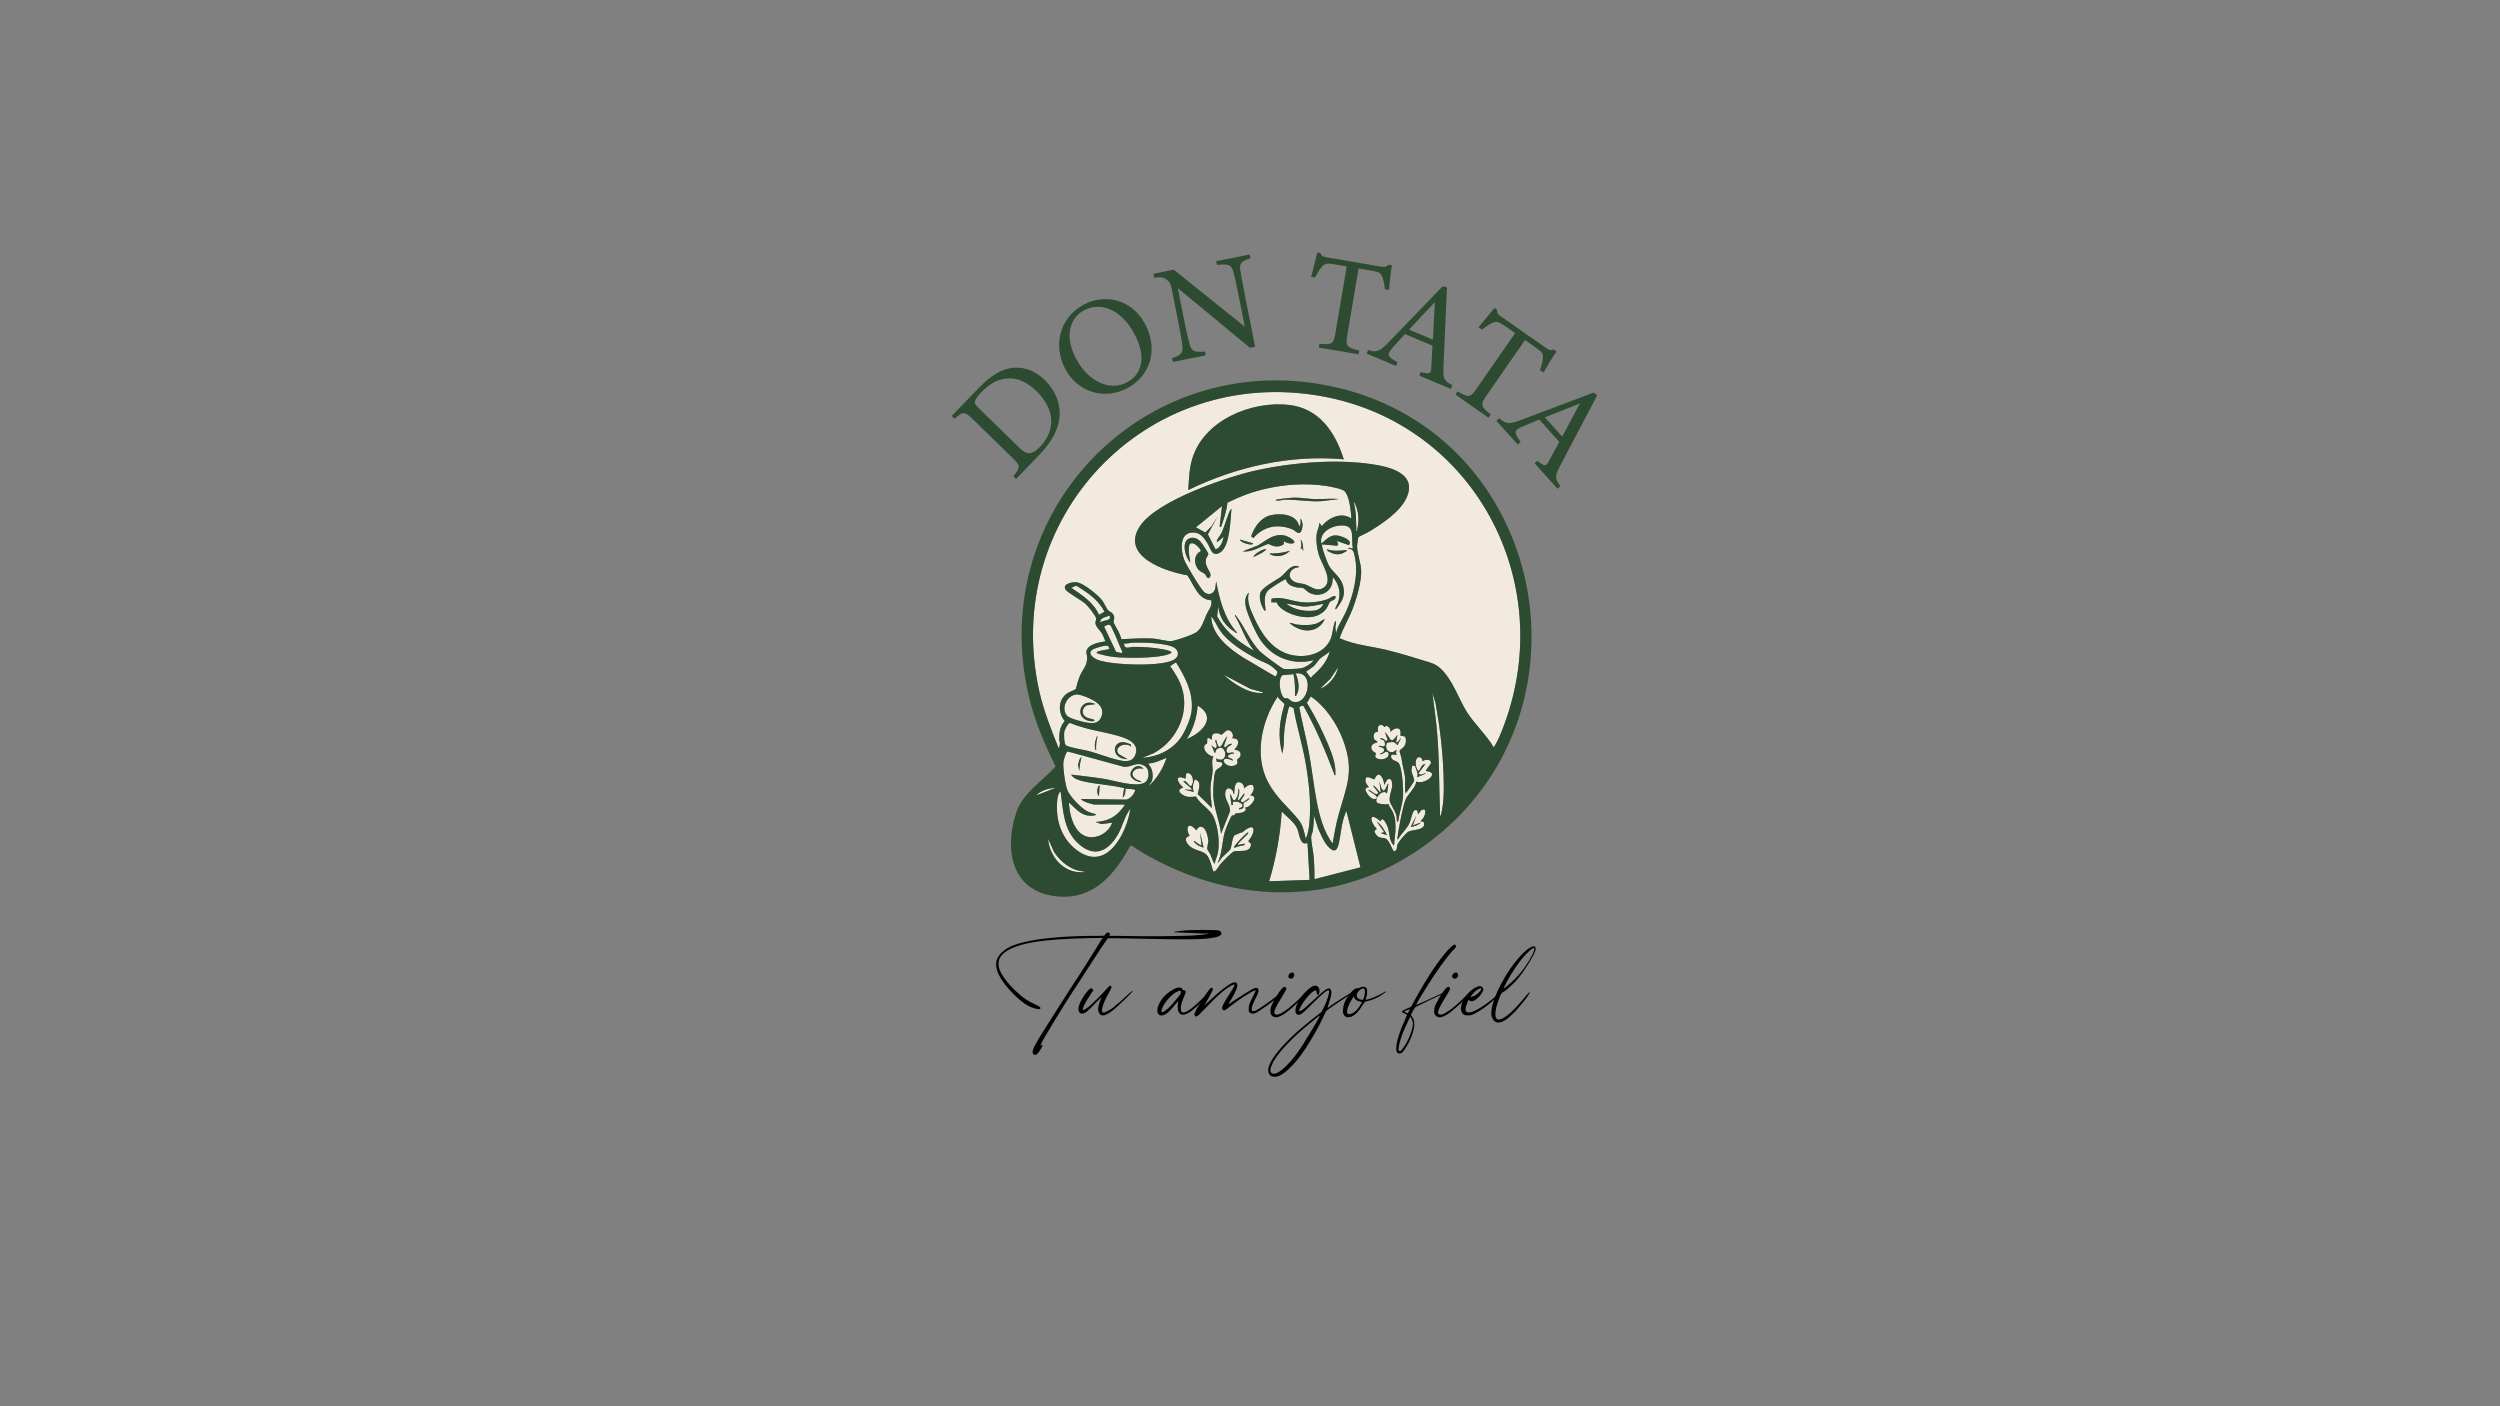 <?xml version="1.0" encoding="UTF-8"?>
<svg id="Capa_1" xmlns="http://www.w3.org/2000/svg" version="1.1" viewBox="0 0 1920 1080">
  <rect x="0" y="0" width="1920" height="1080" fill="#808080" stroke="none"/>
  <!-- Generator: Adobe Illustrator 29.5.1, SVG Export Plug-In . SVG Version: 2.1.0 Build 141)  -->
  <defs>
    <style>
      .st0 {
        fill: #f2eadf;
      }

      .st1 {
        fill: #2d4b30;
      }
    </style>
  </defs>
  <path class="st0" d="M884.06,589.88c1.29,3.03,1.7,7.25.38,10.33-.57,1.33-1.81,1.83-1.87,3.21,6.17-5.76,10.69-13.43,13.38-21.42-4.51,1.71-8.95,4.18-13.92,4.28.24,1.45,1.39,2.1,2.03,3.59Z"/>
  <path class="st0" d="M915.23,545.31c1.24-13.75-5.1-25.4-12.04-36.67l-4.55,2.92c2.71,3.91,5.68,8.42,7.59,12.77,8.95,20.4-1.42,44.1-20.42,54.22l-8.59,3.45c12.49-.73,24.45-6.64,30.96-17.51,3.01-5.03,6.54-13.37,7.06-19.19Z"/>
  <path class="st0" d="M826.19,533.39c-7.22,1.16-11.59,10.99-6.53,16.45,1.89,2.04,12.64,4.9,15.66,5.23,4.2.47,7.91.62,10.06-3.57,3.63-7.06-1.52-11.71-7.44-14.59-2.8-1.36-8.87-4-11.75-3.53ZM841.32,540.77l-6.82.94c-3.3,1.88-4.17,6.31-.94,8.7,1.97,1.46,3.89,1.34,5.95,2.09.57.21,1.54.26.74,1.12-.5.53-2.33.36-3.11.22-13.02-2.33-7.35-18.74,4.18-13.06Z"/>
  <path class="st0" d="M1008.74,469.01c3.69-.33,6.16-2.03,7.75-5.37-5.32,1.26-10.82,2.46-16.33,2.13-1.13-.07-12.04-2.51-12.06-1.87,6.06,4.33,13.26,5.76,20.65,5.11Z"/>
  <path class="st0" d="M842.94,506.73c10.38,4.16,50.08,5.65,59.09-.34,3.89-2.59,3.3-7.11-.69-9.31-6-3.31-24.76-3.9-31.92-3.48-2.02.12-4,.92-6.14.56.09,5.05,4.03,2.71,7.2,2.65,6.62-.12,15.89.54,22.35,1.8,2.29.45,5.03.8,6.86,2.24.03,1.98-9.78,3.28-11.51,3.48-8.47.96-19.84,1.02-28.41.57-5.89-.31-11.8-1.37-17.38-3.25-.17-1.14-.05-.86.68-1.19,2.58-1.17,6.23-1.22,8.97-2.02l-.81-2.13c-1.14-1.43-9.95,1.31-11.65,2.28-5.1,2.9-.31,6.68,3.36,8.15Z"/>
  <path class="st0" d="M960.24,610.92c1.82-2.1,3.88-5.45,1.78-8.05-3.06-.51-4.53.85-6.6,2.7.48-2.87-2.6-5.9-5.36-4.56-1.95.95-2.11,6.8-2.15,8.84-.9-.05-.62-1.5-1.13-2.34-1.88-3.05-5.26-2.99-5.77,1.05-.76,6.01,3.81,8.6,3.69,14.36l-6.95,17.46c-.89-9.59-5.3-19.02-5.92-28.63-.25-3.92.22-15.96,1.58-19.35,1.12-2.78,7.01-3.31,4.89-6.95l-3.81-.47-.5-2.45c10.47,5.13,7.96-12.86.56-7.2-1.21.93-.52,2.54-1.63,2.91l-2.68-6.42c1.24,2.03,4.8,4.58,4.18.4-.14-.95-1.9-3.56-.44-4.15,3,12.2,4.75,1.03,8.57-2.68l-2.64,7.71,1.3.85c1.43-1.53,2.78-3,5.09-2.67-.85,1.31-2.8,1.46-3.69,3-.78,1.36-1.26,3.67.76,3.98,1.37.22,3.83-1.24,4.54.51-1.25-.37-4.53.64-4.81,1.9-.39,1.78,4.12,1.56,3.74,3.47-11.98-5.41-6.8,6.49,1.3,3.75,3.59-1.21,1.83-2.86,2.09-4.59.1-.66,3.09-1.21,2.52-4.76-.32-1.99-3.16-2.59-4.83-2.98,3.86-3.17,4.76-8.91-1.61-8.57,2.05-2.93-1.36-7.58-4.47-5.83-1.02.58-2.91,2.93-3.93,3.07-.63.09-1.27-.86-2.07-.96-4.27-.57-5.35.47-5.07,4.8l-3.2-1.61c-.74,1.4-.25,3.21-.53,4.44-.14.63-1.68.6-2.06,1.82-1.17,3.71,3.37,7.86,6.87,8.21-1.66,3.84-.43,7.34-.5,10.97-.08,3.65-1.51,8.39-1.67,12.29-.21,5.33.6,11.04,1.09,16.36l-10.97-10.7c.94-4.05,3.41-9.7-2.13-11.27-1.35,2.87-2.18,6.54-.82,9.64l-7.49-1.88,5.89.27c.2-.89-.29-1.09-.81-1.59-1.69-1.64-4.11-3.09-5.61-5.1,1.81-1.31,4.86,4.01,5.62,4.01,3.55-2.77,1.44-11.54-3.35-10.04l-.67,4.16c-8.68-3.83-6.44,3.08-1.6,6.7-4,1.36-4.16,3.2-.71,5.53,3.29,2.23,6.58,1.91,10.38,1.42,3.64,6.58,10.84,9.33,13.77,16.2,3.24,7.59,4.5,18.41,3.2,26.52-.49,3.07-2.18,5.87-2.55,8.98-1.62-1.75-2.32-4.84-3.28-7.15-.53-1.27-2.17-3.26-2.37-4.07-.4-1.65.97-5.21.75-7.11-.08-.72-.99-4.52-1.24-5.24-1.54-4.49-5.05-7.36-8.04-2.14-5.63-7.06-8.92-2.61-5.09,4.28-5.15,1.29-2.47,5.86.58,8.27,3.37,2.66,7.25,2.89,10.69,4.84,5.09,2.88,5.97,13.82,7.22,14.21,1.52.49,4.17-4.58,5.33-5.89,1.61-1.81,8.19-8.56,9.93-9.36,3.37-1.55,13.2,1.86,13.41-5.89l-2.16-2.15c6.34-7.55,5.72-15.78-4.58-6.71h-.77s-5.46,2.33-5.46,2.33c-1.96,3.66-1.7,7.8-2.86,10.53-.43,1-5.22,5.06-6.43,6.43-1.2,1.36-1.99,3.2-3.47,4.29,3.7-7.59,3.42-16.15,5.62-24.1.51-1.85,4.54-11.97,5.6-12.57.36-.2,1.13.31,1.62-.02.39-.27.35-1.18.94-1.34,2.15-.59,7.21-.19,7.9-3.16.12-.52-.39-1.51-.26-1.64.07-.07,1.4-.09,1.99-.43,3.05-1.74,8.35-8.36,1.76-8.7ZM920.41,649.41c-.96-.56-4.13-2.7-3.3-3.66.98.48,4.78,4.04,5.63,3.21l-1.06-9.64,2.67,11.78c-1.19-.8-2.71-.99-3.93-1.69ZM947.93,650.31c.51-1.7,10.07-11.68,10.7-10.99.23,1.01-.56,1.27-1.06,1.88-.72.85-7.7,7.1-6.96,7.76l5.1-1.06.26,1.06c-1.97.41-3.95.87-5.9,1.34-.29.07-2.65,1.77-2.13.02ZM955.12,616.83c-.96,1.84,2.02,4.03-3.45,4.82-.4-1.67,1.27-1,2-1.73,2.75-2.75-4.57-5.31-6.85-3.91v2.17s-1.05.25-1.05.25l-1.07-8.56c1.39.53,1.6,5.72,3.76,4.58,2.22-2.34,2.82-5.75,2.67-8.87.96.32.62,3.24.53,4.01-.21,1.75-1,3.33-1.06,5.09.86.93,4.14-5.07,5.09-5.35.77,2.16-4.63,5.35-1.87,6.73,1.35.67,4.21-3.05,5.88-2.97-.6,1.71-3.93,2.49-4.58,3.75Z"/>
  <path class="st0" d="M937.18,424.23c-6.42,4.01-7.38-3.01-9.72-6.83-2.87-4.68-5.98-8.84-11.97-8.43-10.11.7-8.62,14.23-6.01,21.05,1.42,3.71,13.01,23.2,15.67,25.03,3.52,2.43,7.03.93,8.18-3.07l.65-5.5c2.69,14.09,6.26,28.46,16.07,39.37-.5.86-1.2-.2-1.66-.49-7.61-4.75-11.58-10.5-12.81-19.6l-.84,7.52c5.32,9.86,13.17,17.07,22.52,23.02.72.46,5.34,3.47,5.64,3.2-6.14-7.67-9.11-17.1-13.82-25.55-.26-.47-1.18-1.34-.38-1.76,7.16,8.75,11.17,20.39,19.26,28.41,1.86,1.84,16.15,12.59,17.94,13.13,1.55.47,11.07-.09,13.02-.42,3.42-.57,7.98-3.43,10.04-6.3-16.94,4.38-33.38-2.65-42.21-17.52-2.59-4.36-5.84-11.63-7.7-16.41-2.18-5.59-4.8-13.12.09-18.04-1.9,6.79,1.13,12.89,3.83,18.94,5.18,11.62,12.83,23.64,25.49,28.08,11.98,4.2,28.47,1.2,33.62-11.67,1.34-3.35,1.95-10.64,3.22-12.85.15-.26.69-.69.8-.53l-.56,5.06.56,4.58c.98-5.93,4.98-10.95,7.43-16.41,5.83-12.97,10.04-29.03,6.88-43.15-.76-3.38-1.18-5.56-5.19-5.79.25-1.49,3.46.29,3.74,0-1.61-9.43,2.82-19.39-11.38-17.53-6.62.87-14.69,6.06-12.72,13.79,5.5-5.27,8.72-8.28,16.59-5.08,2.4.98,7.06,3.23,4.49,6.19l-9.3-3.25c-.17.12,2.33,3,.18,3.68l-11.43-1.01c-.95,1.12,4.13,14.56,5.24,16.44,3.35,5.63,9.92,8.87,11.23,17.16,1.14,7.21-1.88,10.8-5.77,16.2-.99.12-.47-1.12-.28-1.62.44-1.2,1.36-2.31,1.78-3.58,2.41-7.36.96-13.53-3.9-19.43l-.61,4.74c-1.84,8.03-11.17,11.06-18.05,6.95-1.39-.83-2.97-2.94-4.61-3.42-1.51-.44-2.98-.06-4.44-.38-3.77-.82-7.43-2.12-8.45-6.29-.61-.45-11.59,6.78-12.8,7.81-5.06,4.33-3.08,10.38-2.73,16.29-1.18.31-1.81-1.51-2.23-2.31-1.64-3.13-2.68-7.25-2.02-10.78.83-4.51,12.31-10.12,15.99-12.93,4.09-3.12,6.73-9,12.64-8.27.73.09,1.6.34.81,1.08-5.39.15-9.24,5.74-4.79,9.88,2.83,2.63,6.73,2.1,10.13,3.26,4.57,1.57,9.3,6.48,14.75,1.86,6.52-5.52-2.46-18.06-4.41-24.53-1.5-5-2.28-10.64-1.7-15.86.34-3.05,2.16-5.82,2.09-8.89l1.87,2.67c5.27-6.69,15.17-11.22,22.76-5.88-.4-5.38-1.4-16.82-5.11-20.86-1.94-2.11-11.41-3.76-14.52-4.22-15.41-2.29-31.21-1.2-46.35,2.22-10.19,2.3-19.96,5.98-29.26,10.65-.64,6.48-2.78,12.57-4.93,18.65l-1.06-.26,1.86-15.82-20.08,16.35,7.23,4,4.78-4.85,4.59-7.45-7.4,13.65,5.81,11.52c4.03-.78,5.44-6.13,6.41-9.64l-4.56,3.74c-.69.2-1.05-.11-.79-.79.53-1.36,2.89-4.29,3.84-6.34,2.1-4.53,3.18-9.23,5-13.74.53-1.32,1.27-3.45,2.4-4.29-.83,7.94-1.06,28.74-8.59,33.45ZM929.44,442.73c-1.73,3.52-3.41-1.2-4.04-1.85-.96-.98-3.4-1.66-4.83-3.21-3.09-3.35-3.86-9.06-.8-12.63.71-.83,2.28-1.53,2.35-1.66.98-1.68-8.24-10.68-9.03-3.42-.44,4.06.41,8.1,1.07,12.06-3.84-3.87-7.29-16.11-.63-18.58,3.09-1.15,5.89.03,8.16,2.22,1.06,1.02,6.2,8.68,6.29,9.76.08,1.05-1.31,2.29-1.67,3.48-1.91,6.35,4.71,10.6,3.12,13.83ZM1021.82,424.28c-.77-.36-2.95-1.25-2.65-2.43,4.87,1.68,9.97,1.14,14.99.54.3,1.36-.36.94-1,1.39-3.67,2.56-7.39,2.37-11.33.51ZM990.24,478.36c1.88-.12,3.74,1,5.68,1.29,4.51.66,10.86.7,15.19-.76,2.39-.81,4.11-2.71,6.44-3.46-5.62,11.54-18.68,10.81-27.32,2.94ZM976.54,459.84c7.83-2.09,15.82,2.08,23.61,2.7,6.27.5,13.65-.24,19.53-2.41,2.07-.77,3.65-2.61,5.9-2.4.87,3.37-3.04,3.24-4.13,4.44-.65.71-1.87,3.98-2.92,5.38-6.3,8.29-17.97,7.39-26.83,3.98-3.89-1.5-9.9-4.85-11.18-8.9l-4.21-.08.24-2.71ZM962.92,427.74c-1.24-1.33,7.76-6.94,9.64-5.89-2.39,2.82-6.45,4.1-9.64,5.89ZM975.24,425.59c-.13-.93,1.22-.51,1.86-.53,4.91-.16,8.95-.61,13.67-2.14-4.01,4.18-10.35,5.52-15.53,2.67ZM985.95,415.42l.06,2.44c-4.13,2.99-7.83,1.87-12.02-.17-6.44,2.29-12.56,6.64-19.65,5.76l12.15-4.72c8.05-5.42,15.8-11.67,25.52-4.83,6.18,4.35-3.27,4.5-6.06,1.52ZM998.8,421.31c1.07-2.24.54-4.69,0-6.96,1.92,1.92,1.95,5.95,2.13,8.57-1.19-.56.26-2.17-2.14-1.61ZM993.16,382.19c5.55-.16,11.1.94,16.61,1.12,6.26.2,12.33-.67,18.5-.02l-13.63,1.62c-9.36.59-18.57-1.39-27.9-1.12-2.32.07-4.85,1.25-7.21.29,0-.69,12.48-1.86,13.64-1.9ZM975.66,395.76c7.49-1.88,20.34-.96,22.08,8.41,1.73-1.1.87-4.17,1.07-5.89.69.34,1.39,2.95,1.47,3.61.3,2.33-.53,8.94-3.89,7.14-1.88-1.01-2.48-2.09-5.09-2.99-11.1-3.84-20.97-1.59-28.74,7.19l-1.71-1.37c2.49-6.98,7.18-14.19,14.8-16.1ZM962.37,417.29c-.02,2.33-9.86-.46-10.17-2.94l10.17,2.94Z"/>
  <path class="st0" d="M919.79,541.84c-.64,9.13-3.33,18.01-8.3,25.7,11.43-4.57,23.68-16.56,8.3-25.7Z"/>
  <path class="st0" d="M809.5,654.28l-4.59-10.13c1.01,13.47,11.73,26.35,25.98,25.71.65-.03,1.99.41,1.87-.53-9.62-.48-18.15-7.18-23.26-15.05Z"/>
  <path class="st0" d="M828.46,648.16c-11.85-10.56-11.94-25.83-13.93-40.45-1.99,1.47-2.47,5.44-2.66,7.78-1.27,15.24,3.83,30.1,16.96,38.73,22.14,14.53,36.67-15.23,39.27-33.11-4.62,6.03-5.94,13.69-9.9,20.36-7.33,12.35-17.8,17.33-29.74,6.69Z"/>
  <path class="st0" d="M795.79,610.93l15-5.88c-5.38.34-11.29,1.84-15,5.88Z"/>
  <path class="st0" d="M861.42,501.64l.57-1.07c-2.66-5.48-4.66-11.3-7.35-16.78-.95-1.94-1.38-4.4-3.81-4-.49.08-2.63,1.16-2.85,1.51l9.14,19.3,4.3,1.04Z"/>
  <path class="st0" d="M835.6,455.69c-1.22-.89-7.9-5.44-8.73-5.69-1.2-.36-3.01,1.28-4.3,1.31,8.35,5.77,17.24,11.11,21.44,20.88l4.26-2.41c-3.1-5.8-7.41-10.26-12.67-14.1Z"/>
  <path class="st0" d="M879.21,588.31c-6.58-3.88-9.94,1.15-16.13.59l-42.94-11.72c-1.59.02-3.35,6.76-3.48,8.29-.38,4.59,1.36,17.3,3.14,21.55,2.07,4.93,10.59,13.87,15.43,16.18,2.08.99,4.44,1.52,6.63,2.22-.25.94-2.69,1.06-3.46,1.09-8.24.25-11.86-5.32-17.42-10.2.35,12.54,6.32,30.85,22.37,25.86,4.85-1.51,9.14-5.52,10.83-10.33l-8.31,1.07-4.54-1.6c7.89-.52,13.74-2.67,19.02-8.57.43-.48,3.86-4.5,3.47-4.83h-23.3c-.86,0-5.56-1.45-6.69-1.88-1.1-.42-3.07-1.42-3.75-2.4l35.05.5c3.34-1.07,5.68-3.94,6.72-7.18-.24-1.19-6.12-.85-7.5-1.36-.03,2.23-.09,5.6-2.14,6.97l1.1-7.25c-10.32-2.69-21.88-2.88-32.08-5.43-3.24-.81-6.81-2.02-8.66-5,8.43,1.08,16.97,1.92,25.35,3.3,7.94,1.3,23.63,6.47,30.66,3.16,4.64-2.19,4.44-10.76.62-13.01ZM844.53,602.9l-.54,8.57c-1.87-1.52-1.65-7.34.54-8.57ZM829,592.18l-1.02-4.46c.55-2.12.56-4.93,2.63-6.25-.88,3.49-1.63,7.07-1.61,10.71ZM872.37,598.36c1.54,1.11,3.32.9,4.31,2.38-5.1-.4-11.12-4.05-7.19-9.6,2.3-3.25,6.32-3.92,8.8-.58-5.71-2.12-12.29,3.21-5.91,7.79Z"/>
  <path class="st0" d="M852.03,472.73c-2.57,1.31-7.45,1.42-6.95,5.36,2.54-2.25,9.18-1,6.95-5.36Z"/>
  <path class="st0" d="M818.43,572.23c1.57,1.7,14.4,3.7,17.66,4.57,7.07,1.89,14.34,4.81,21.3,6.55,4.73,1.18,11.28,2.79,14.04-2.58,3.3-6.41-.45-10.8-6.17-13.32-8.36-3.69-21.75-5.54-31.01-8.09-4.23-1.17-8.43-2.48-12.5-4.14-1.46.04-4.13,5.25-4.4,6.83-.33,1.92-.16,8.85,1.08,10.19ZM868.57,571.9l.07,1.54c-4.31-4.06-13.94.53-9.44,5.7l6.77,3.94c-15.01-.06-11.54-19.1,2.61-11.17ZM841.85,567.27c.21-.6.3-1.94,1.07-1.86-.87,3.56-1.35,7.02-1.07,10.71-.75.12-.85-1.51-.91-2.02-.31-2.63.06-4.36.91-6.82Z"/>
  <path class="st0" d="M954.93,505.1l24.6,14.52c2.38-3.26,1.82-3.75-.82-6.15-4.58-4.16-8.2-4.62-13.12-7.24-9.67-5.15-21.88-12.54-28.28-21.53-2.62-3.68-4.19-7.93-7.06-11.42-.02,14.16,13.68,24.95,24.68,31.83Z"/>
  <path class="st0" d="M969.88,531.66l-9.47-2.59-20.52-10.81c6.52,6.36,18.83,14.29,28.13,13.92.65-.03,1.99.41,1.86-.53Z"/>
  <path class="st0" d="M993.45,543.82l-2.97-1.38c-1.23.1-3.71,14.91-3.93,16.86-.49,4.22-.68,8.52-.61,12.78l-1.06,6.7c-3.76-12.62-2.23-25.38,1.61-37.75-.14-1.42-4.78-3.8-5.1-6.17-12.5,18.43-18.41,45.43-7.51,65.89,6.45,12.1,14.88,18.45,23.05,28.37,3.68,4.47,4.63,9.46,5.88,15,1.97-3.99,2.59-9.22,2.94-13.66,1.21-15.12-.67-31.45-3.38-46.43-2.45-13.54-6.6-26.67-8.93-40.23Z"/>
  <path class="st0" d="M996.39,636.65c-2.17-5.18-8.16-9.43-12.04-13.39-1.11,18.12-4.4,36.22-9.65,53.56l31.07-1.06-1.62-28.39c-5.79,2.58-6.21-7.01-7.77-10.71Z"/>
  <path class="st0" d="M1013.8,528.97c6.75-2.47,12.53-9.56,13.92-16.6l-5.9,8.82-8.02,7.78Z"/>
  <path class="st0" d="M1011.29,615.85c2.12,11.04,5.4,22.98,12.14,32.04,1.23-7.08,2.47-14.16,4.33-21.11,6.16-22.9,12.89-33.78,3.72-58.44-4.58-12.29-13.79-26.3-24.87-33.43l-2.92,4.92c4.53,7.42,8.71,15.16,12.34,23.07,3.92,8.53,9.93,21.33,9.54,30.63-.03.65.41,1.99-.53,1.86-6.87-18.14-14.39-36.07-23.85-53.03l-.96-.46-2.43,1.08c2.02,11.34,5.08,22.68,7.25,34.1,2.44,12.85,3.77,25.95,6.23,38.77Z"/>
  <path class="st0" d="M1007.36,520.4c.05-.47.21-.97.58-1.28,5.95-5.1,11.58-11.16,13.36-19.07-1.94,2.41-5.42,3.79-7.44,5.68-1.69,1.59-2.85,4.01-4.87,5.85-1.76,1.59-4.06,2.77-5.9,4.28l3.18,4.22,1.09.33Z"/>
  <path class="st0" d="M1014.89,304.26c-134.66-24.05-246.58,93.62-216.69,226.86,3.37,15,9.1,29.15,14.74,43.38.74-.17,1.09-2.97,1.08-3.5-.01-1.17-.56-2.22-.55-3.19.06-5.5.47-9.67,4.21-14.02-4.91-6.06-5.33-15.14.88-20.51,2.44-2.11,5.17-2.4,7.67-4.12.83-3.5,1.78-6.87,3.21-10.18,2.48-5.76,5.59-7.5,5.47-14.39-.02-1.29-.64-2.5-.59-3.72.23-5.95,9.89-7.55,14.5-8.31.21-.21-1.9-4.9-2.24-5.52-1.56-2.88-5.33-5.83-5.31-8.66,0-1.24.77-2.45.49-3.61-.6-2.47-6.12-9.24-8.22-11.11-3.26-2.91-13.82-8.48-15.28-10.97-2.62-4.46,6.08-6.03,9.17-5.41,5.06,1.02,15.68,9.58,18.94,13.73,1.7,2.17,3.34,6.43,4.9,7.95,1.09,1.06,2.26.98,3.36,2.53,2.26,3.19.21,4.66.71,6.74.25,1.02,3,5.45,3.75,7.01.82,1.72,1.64,3.8,2.11,5.65,7.91-.31,16.42-.97,24.33-.49,3.91.24,10.54,2.21,13.84,1.99,3.13-.21,15.41-4.51,18.37-6.16,5.1-2.83,6.57-9.19,8.82-14.21,1.71-3.82,4.64-6.39,3.67-11.05-10.23-.25-13.38-12.14-18.36-19.13-16.73-2.92-51.59-14.46-36.49-37.61,12.95-19.85,67.69-38.32,90.64-43.27,27.03-5.83,60.78-8.55,88.13-4.36,13.95,2.13,34.49,7.29,26,25.83-5.02,10.97-19.9,20.7-30.11,26.67-1.21.71-6.44,2.88-6.79,3.52-.35.64-1.02,5.79-1.02,6.77.05,5.97,3.04,13.05,3.16,19.35.16,8.08-3.6,21.12-6.55,28.79-2.94,7.63-7.41,14.8-10.04,22.63,11.25,5.15,23.99,6.13,35.99,8.99,11.42,2.73,22.89,6.48,34.06,9.86,13.81,4.18,20.5,26.31,27.41,37.4,5.92,9.49,15.21,17.81,20.91,27.57,3.37-4.94,5.78-11.36,7.89-17.01,41.27-110.58-23.3-231.83-140.19-252.7ZM912.57,376.32c.61-8.09.66-15.69,2.95-23.56,8.68-29.88,45.47-45.12,74.44-41.77,23.3,2.69,35.52,21.01,42.06,41.77-41.36-3.7-82.41,5.66-119.45,23.57Z"/>
  <path class="st0" d="M1033.36,624.32c-3.31,7.94-3.38,16.13-5.34,24.13-1.57,6.42-4.5,5.61-8.34,1.33-3.33-3.71-5.29-9.06-7.36-13.53l-3.33-10.32c.2,4.01-.2,7.94-.68,11.91-.18,1.48-1.2,3.24-1.29,4.49-.26,3.66,1.62,11.7,1.96,16.01.44,5.59.56,11.26.55,16.87l35.35-9.11-10.72-42.84c-.73-.16-.58.56-.79,1.07Z"/>
  <path class="st0" d="M1102.46,539.68l-2.41-7.49c1.03,8.46,2.35,16.96,3.2,25.45,2.31,23.02,1.82,44.11,2.68,66.96.02.65-.4,1.99.53,1.87,2.74-9.84,2.51-21.1,2.17-31.35-.61-18.47-2.86-37.24-6.18-55.42Z"/>
  <path class="st0" d="M1095.22,592.18c-.65-.58,3.4-4.75,3.65-5.76.88-3.52-4.25-3.42-6.33-1.73.07-1.53-1.17-3.36-2.82-3.14-3.65.48-2.9,8.89-.13,10.63,1.69-1.92,1.89-5.17,5.09-5.34l-5.35,7.23c1.69,2.13,3.92-.41,5.88,0l-6.96,2.95c1.41-3.21-.74-5.49-1.33-8.58l-2.41-.52c.07,1.36-.58,2.57-.51,3.94.12,2.35,2.41,5.94,2.03,7.98-.09.51-5.34,8.3-5.8,8.71-.37.32-.95.56-1.06,0,.43-.4,0-.78-.02-1.07-.22-2.87,0-6.17,0-9.11,0-3.83-2.24-10.71-2.72-15.49-.19-1.9-1.24-4.05-1.55-5.99.04-1.03,2.29-2.03,3.19-3.17,1.85-2.33,2.13-5.16,1.12-7.94l-3.79-.89c1.57-6.65-3.76-6.91-7.49-2.68.11-1.7-.43-3.34-1.96-4.22-1.95-1.12-1.97.32-2.61.35-.45.02-1.22-2.1-3.63-1.39-2.16.92-1.31,3.35-1.47,5.25-3.03-.62-3.95,3.1-2.92,5.37.65,1.43,2.75,1.12,2.4,2.68-3.28.58-6.04,2.87-3.75,6.17.72,1.04,2.53,1.81,2.61,1.96.52.92-1.69,2.66.94,4.14,3.17,1.78,10.28.16,8.81-4.38-2.28-2.3-3.88,1.56-6.47,1.23.25-1.08,2.1-1.03,2.7-1.98,1.69-2.67-1.57-3.64-3.77-3.91.38-1.45,3.47-.03,4.04-.13,1.25-.22.86-3.41.29-4.32-.61-.97-2.93-.78-3.25-1.96,1.99-.27,3.32.74,4.56,2.13l1.28-.87-2.09-6.09c4.54,4.28,3.85,10.64,9.63,2.14l-1.06,5.89c1.99.04,2.27-2.44,3.74-3.21l-2.68,5.36c-2.47-3.46-4.2-2.49-8.06-1.91-1.71,3.27-.02,7.54,4.02,7.25,1.54-.11,2.08-1.59,3.51-1.59-.73,1.32-.73,2.42,0,3.74-.23.19-5.17-1.9-4.28,1.85.63,2.64,4.48,2.46,5.82,4.38,2.75,3.92,3.64,20.63,3.27,25.64-.5,6.63-3.03,12.97-3.75,19.56-1.68-.7-.87-2.95-1.2-4.42-.98-4.37-4.76-9.11-5.19-11.41-1.08-5.69,3.85-11.22.92-16.72-1.06-.75-2.08-.69-3.06.16l-2.16,3.99c-.21-5.2-4.32-12.5-7.51-4.28-2.22-.48-3.85-2.28-6.34-1.53-1.59,2.95.28,5.2,2.07,7.42-1.11.16-2.58.58-2.7,1.89.51,2.77,4.54,8.2,7.71,7.16,4.38-1.43-4.87-5.58-5.54-6.9,2.58-.18,6.07,5.6,7.8,2.12l-4.06-5.33c1.78-.54,4.92,5.88,5.89,4.81l-1.06-8.03,1.73,5.49,1.27,1.44c1.92.33,2.49-4.67,3.96-5.33l-1.07,7.5c-3.57-3.93-10.52,4.66-7.5,7.24.96.82,7.18,1.75,8.56.8.63,2.45,2.48,4.1,3.49,6.44,2.14,4.94,2.03,9.44,1.88,14.72l-1.07,10.99c-3.8-3.75-3.28-9.27-4.65-13.82-.45-1.5-2.82-6.97-4.68-6.52l-1.1,1.59c-8.84-7.98-8.52-.22-2.99,5.69.29,1.39-2.78.45-.95,3.62,2.73,4.74,6.11,2.53,8.53,4.32,2.5,1.84,3.96,6.82,5.61,9.43,3.1-.47,2.1-2.85,2.89-5.14.76-2.23,6.38-8.71,8.32-9.89,3.32-2,14.02-.71,11.93-7.35l-2.54-.94c2.44-1.93,4.19-5.19,3.51-8.33-2.49-1.8-4,1.6-5.39,3.24-.37-1.59-.06-3.98-2.6-3.15-1.63.53-2.94,7.35-3.69,9.18-2.1,5.16-6.31,8.18-8.97,12.99-.81.74-.58-.56-.53-1.06.66-6.28,3.97-23.64,6.15-29.21,1.61-4.1,7.59-8.74,8.32-13.93,5.4,3.09,19.37-6.84,7.48-8.04ZM1060.41,639.85l2.67-.79-5.88-8.31c3.69,2.67,6.12,6.65,8.03,10.71l-4.82-1.61ZM1087.72,626.47l-2.67,7.5,6.42-2.41c-2.08,2.11-5.13,3.2-8.03,3.48l4.28-8.56Z"/>
  <path class="st0" d="M993.42,517.76l-8.55.77c-3.66,3.2-1.91,15.04,1.31,17.47,1.05.79,1.89-.01,2.83.34,1.01.38,2.04,1.92,3.5,2.41,12.57,4.2,17.61-23.55,2.54-21.54,2.06,4.63,3.54,11.9.67,16.45-.34.55.03.94-1.2.68.15-5.58.06-11.11-1.1-16.57Z"/>
  <path class="st0" d="M1042.19,407.92c1.34-6.92,1.85-12.59-.81-19.27-.35-.88-1.03-2.8-1.86-3.22,2.06,6.9,1.85,13.57,2.14,20.62.03.65-.4,1.99.53,1.87Z"/>
  <path class="st1" d="M962.92,427.74c3.18-1.79,7.25-3.07,9.64-5.89-1.88-1.06-10.88,4.56-9.64,5.89Z"/>
  <path class="st1" d="M865.96,583.07l-6.77-3.94c-4.5-5.17,5.14-9.76,9.44-5.7l-.07-1.54c-14.15-7.92-17.62,11.11-2.61,11.17Z"/>
  <path class="st1" d="M841.85,576.11c-.27-3.69.2-7.15,1.07-10.71-.77-.08-.87,1.26-1.07,1.86-.85,2.46-1.22,4.19-.91,6.82.06.51.16,2.15.91,2.02Z"/>
  <path class="st1" d="M837.14,553.83c.78.14,2.61.31,3.11-.22.8-.85-.18-.91-.74-1.12-2.06-.75-3.98-.63-5.95-2.09-3.23-2.39-2.36-6.82.94-8.7l6.82-.94c-11.53-5.68-17.2,10.73-4.18,13.06Z"/>
  <path class="st1" d="M975.24,425.59c5.18,2.85,11.52,1.52,15.53-2.67-4.72,1.52-8.75,1.97-13.67,2.14-.64.02-1.99-.4-1.86.53Z"/>
  <path class="st1" d="M950.05,650.29c1.96-.47,3.94-.93,5.9-1.34l-.26-1.06-5.1,1.06c-.73-.66,6.25-6.91,6.96-7.76.51-.6,1.3-.87,1.06-1.88-.63-.69-10.19,9.3-10.7,10.99-.52,1.75,1.84.05,2.13-.02Z"/>
  <path class="st1" d="M992.02,413.91c-9.72-6.84-17.47-.59-25.52,4.83l-12.15,4.72c7.09.88,13.21-3.47,19.65-5.76,4.19,2.04,7.89,3.16,12.02.17l-.06-2.44c2.79,2.98,12.24,2.83,6.06-1.52Z"/>
  <path class="st1" d="M922.74,648.96c-.85.83-4.64-2.73-5.63-3.21-.83.97,2.34,3.11,3.3,3.66,1.22.7,2.74.89,3.93,1.69l-2.67-11.78,1.06,9.64Z"/>
  <path class="st1" d="M1034.15,422.39c-5.02.6-10.12,1.14-14.99-.54-.3,1.18,1.88,2.07,2.65,2.43,3.95,1.86,7.66,2.06,11.33-.51.64-.45,1.31-.02,1-1.39Z"/>
  <path class="st1" d="M959.7,613.08c-1.68-.07-4.54,3.64-5.88,2.97-2.76-1.37,2.64-4.57,1.87-6.73-.95.28-4.23,6.29-5.09,5.35.07-1.76.85-3.34,1.06-5.09.09-.77.43-3.69-.53-4.01.15,3.12-.46,6.53-2.67,8.87-2.15,1.14-2.36-4.05-3.76-4.58l1.07,8.56,1.06-.25v-2.17c2.27-1.4,9.58,1.15,6.84,3.91-.73.73-2.41.07-2,1.73,5.46-.79,2.49-2.97,3.45-4.82.65-1.25,3.98-2.04,4.58-3.75Z"/>
  <path class="st1" d="M991.7,471.53c8.86,3.41,20.54,4.31,26.83-3.98,1.06-1.39,2.28-4.66,2.92-5.38,1.09-1.2,5-1.07,4.13-4.44-2.24-.21-3.82,1.63-5.9,2.4-5.89,2.17-13.27,2.91-19.53,2.41-7.79-.63-15.78-4.79-23.61-2.7l-.24,2.71,4.21.08c1.28,4.05,7.29,7.4,11.18,8.9ZM1000.15,465.76c5.51.33,11.01-.87,16.33-2.13-1.58,3.35-4.05,5.05-7.75,5.37-7.39.65-14.59-.78-20.65-5.11.02-.64,10.94,1.8,12.06,1.87Z"/>
  <path class="st1" d="M995.91,479.64c-1.93-.28-3.8-1.4-5.68-1.29,8.63,7.88,21.7,8.6,27.32-2.94-2.33.75-4.05,2.65-6.44,3.46-4.34,1.46-10.69,1.42-15.19.76Z"/>
  <path class="st1" d="M986.73,383.79c9.33-.27,18.54,1.7,27.9,1.12l13.63-1.62c-6.17-.66-12.24.21-18.5.02-5.5-.17-11.06-1.27-16.61-1.12-1.16.03-13.64,1.21-13.64,1.9,2.36.96,4.89-.22,7.21-.29Z"/>
  <path class="st1" d="M1027.74,297.84c-144.79-34.44-271.55,92.27-237.57,237.04,4.41,18.78,12.01,36.56,20.54,53.75-10.29,11.47-25.28,20.25-30.29,35.58-9.75,29.82-2.87,61.98,33.33,64.39,26.97,1.79,42.6-17.67,54.39-39.08.92-.64,5.77,3.22,6.98,3.95,73.32,44.07,159.25,44.09,227.32-10.41,126.22-101.05,83.45-307.6-74.7-345.22ZM810.79,605.04l-15,5.88c3.7-4.04,9.62-5.54,15-5.88ZM830.89,669.85c-14.25.64-24.97-12.24-25.98-25.71l4.59,10.13c5.1,7.87,13.63,14.56,23.26,15.05.12.94-1.21.5-1.87.53ZM828.84,654.22c-13.14-8.62-18.23-23.49-16.96-38.73.19-2.33.67-6.3,2.66-7.78,1.99,14.61,2.08,29.89,13.93,40.45,11.94,10.64,22.42,5.66,29.74-6.69,3.96-6.67,5.28-14.33,9.9-20.36-2.59,17.88-17.12,47.64-39.27,33.11ZM878.59,601.32c-7.02,3.31-22.72-1.86-30.66-3.16-8.39-1.38-16.92-2.21-25.35-3.3,1.85,2.98,5.41,4.19,8.66,5,10.2,2.55,21.76,2.74,32.08,5.43l-1.1,7.25c2.05-1.37,2.11-4.74,2.14-6.97,1.38.5,7.26.17,7.5,1.36-1.04,3.25-3.39,6.12-6.72,7.18l-35.05-.5c.68.98,2.65,1.98,3.75,2.4,1.14.43,5.83,1.88,6.69,1.88h23.3c.39.33-3.04,4.35-3.47,4.83-5.28,5.9-11.13,8.05-19.02,8.57l4.54,1.6,8.31-1.07c-1.69,4.81-5.98,8.82-10.83,10.33-16.05,4.99-22.02-13.32-22.37-25.86,5.56,4.88,9.18,10.45,17.42,10.2.77-.02,3.21-.14,3.46-1.09-2.19-.7-4.54-1.22-6.63-2.22-4.84-2.31-13.36-11.24-15.43-16.18-1.78-4.25-3.51-16.95-3.14-21.55.13-1.53,1.89-8.27,3.48-8.29l42.94,11.72c6.19.56,9.55-4.47,16.13-.59,3.82,2.25,4.01,10.82-.62,13.01ZM852.03,472.73c2.23,4.36-4.41,3.11-6.95,5.36-.5-3.94,4.39-4.05,6.95-5.36ZM844.01,472.2c-4.2-9.77-13.09-15.11-21.44-20.88,1.28-.03,3.1-1.68,4.3-1.31.83.25,7.51,4.8,8.73,5.69,5.26,3.84,9.58,8.3,12.67,14.1l-4.26,2.41ZM850.83,479.79c2.42-.4,2.86,2.06,3.81,4,2.68,5.47,4.68,11.29,7.35,16.78l-.57,1.07-4.3-1.04-9.14-19.3c.22-.35,2.36-1.43,2.85-1.51ZM851.23,496.31l.81,2.13c-2.74.8-6.39.86-8.97,2.02-.72.33-.85.05-.68,1.19,5.58,1.88,11.49,2.94,17.38,3.25,8.57.45,19.94.4,28.41-.57,1.73-.2,11.54-1.49,11.51-3.48-1.82-1.44-4.57-1.79-6.86-2.24-6.46-1.26-15.74-1.92-22.35-1.8-3.17.06-7.11,2.4-7.2-2.65,2.13.36,4.12-.44,6.14-.56,7.16-.42,25.93.17,31.92,3.48,3.99,2.2,4.58,6.73.69,9.31-9,5.99-48.7,4.5-59.09.34-3.67-1.47-8.46-5.25-3.36-8.15,1.69-.96,10.5-3.71,11.65-2.28ZM837.93,536.92c5.92,2.88,11.07,7.53,7.44,14.59-2.15,4.19-5.86,4.04-10.06,3.57-3.02-.34-13.77-3.19-15.66-5.23-5.06-5.46-.69-15.29,6.53-16.45,2.87-.46,8.95,2.17,11.75,3.53ZM821.75,555.22c4.07,1.65,8.26,2.97,12.5,4.14,9.26,2.55,22.65,4.4,31.01,8.09,5.72,2.52,9.47,6.91,6.17,13.32-2.76,5.36-9.31,3.76-14.04,2.58-6.96-1.74-14.23-4.66-21.3-6.55-3.26-.87-16.09-2.87-17.66-4.57-1.24-1.34-1.4-8.27-1.08-10.19.27-1.58,2.95-6.79,4.4-6.83ZM882.57,603.43c.06-1.38,1.3-1.88,1.87-3.21,1.32-3.09.92-7.3-.38-10.33-.63-1.49-1.79-2.14-2.03-3.59,4.97-.11,9.41-2.58,13.92-4.28-2.69,7.99-7.22,15.66-13.38,21.42ZM877.22,582l8.59-3.45c19.01-10.11,29.37-33.82,20.42-54.22-1.91-4.35-4.88-8.86-7.59-12.77l4.55-2.92c6.94,11.27,13.27,22.92,12.04,36.67-.52,5.82-4.05,14.16-7.06,19.19-6.51,10.86-18.47,16.78-30.96,17.51ZM919.79,541.84c15.38,9.14,3.13,21.13-8.3,25.7,4.97-7.7,7.66-16.57,8.3-25.7ZM956.74,621.7c-.69,2.97-5.75,2.57-7.9,3.16-.59.16-.55,1.08-.94,1.34-.49.34-1.25-.18-1.62.02-1.06.6-5.08,10.72-5.6,12.57-2.21,7.95-1.92,16.51-5.62,24.1,1.48-1.09,2.27-2.93,3.47-4.29,1.21-1.37,6-5.43,6.43-6.43,1.16-2.73.9-6.87,2.86-10.53l5.46-2.33h.77c10.3-9.07,10.92-.85,4.58,6.71l2.16,2.15c-.21,7.75-10.05,4.34-13.41,5.89-1.73.8-8.32,7.55-9.93,9.36-1.16,1.31-3.81,6.37-5.33,5.89-1.25-.4-2.13-11.33-7.22-14.21-3.44-1.94-7.32-2.18-10.69-4.84-3.05-2.41-5.73-6.97-.58-8.27-3.83-6.89-.54-11.34,5.09-4.28,3-5.22,6.5-2.35,8.04,2.14.25.72,1.15,4.52,1.24,5.24.22,1.9-1.15,5.46-.75,7.11.2.82,1.84,2.81,2.37,4.07.97,2.31,1.67,5.41,3.28,7.15.37-3.11,2.05-5.9,2.55-8.98,1.3-8.11.04-18.92-3.2-26.52-2.93-6.87-10.14-9.62-13.77-16.2-3.8.49-7.09.8-10.38-1.42-3.45-2.34-3.28-4.18.71-5.53-4.83-3.62-7.08-10.53,1.6-6.7l.67-4.16c4.79-1.5,6.9,7.27,3.35,10.04-.76,0-3.81-5.32-5.62-4.01,1.51,2.01,3.92,3.46,5.61,5.1.52.51,1.01.7.81,1.59l-5.89-.27,7.49,1.88c-1.36-3.1-.53-6.77.82-9.64,5.54,1.57,3.08,7.22,2.13,11.27l10.97,10.7c-.49-5.32-1.3-11.03-1.09-16.36.15-3.9,1.59-8.65,1.67-12.29.08-3.63-1.16-7.13.5-10.97-3.5-.35-8.04-4.5-6.87-8.21.38-1.21,1.92-1.19,2.06-1.82.28-1.23-.21-3.04.53-4.44l3.2,1.61c-.28-4.33.8-5.37,5.07-4.8.79.11,1.44,1.05,2.07.96,1.02-.14,2.91-2.49,3.93-3.07,3.1-1.75,6.52,2.89,4.47,5.83,6.36-.34,5.47,5.39,1.61,8.57,1.67.39,4.5.99,4.83,2.98.57,3.54-2.42,4.1-2.52,4.76-.26,1.74,1.5,3.38-2.09,4.59-8.1,2.74-13.28-9.16-1.3-3.75.39-1.91-4.13-1.68-3.74-3.47.28-1.25,3.56-2.26,4.81-1.9-.71-1.75-3.17-.29-4.54-.51-2.01-.32-1.54-2.63-.76-3.98.89-1.54,2.84-1.69,3.69-3-2.32-.33-3.67,1.14-5.09,2.67l-1.3-.85,2.64-7.71c-3.82,3.71-5.57,14.88-8.57,2.68-1.46.59.3,3.2.44,4.15.62,4.18-2.94,1.63-4.18-.4l2.68,6.42c1.11-.38.41-1.99,1.63-2.91,7.41-5.65,9.91,12.34-.56,7.2l.5,2.45,3.81.47c2.12,3.64-3.77,4.16-4.89,6.95-1.36,3.39-1.84,15.43-1.58,19.35.62,9.61,5.03,19.04,5.92,28.63l6.95-17.46c.13-5.76-4.45-8.35-3.69-14.36.51-4.04,3.89-4.1,5.77-1.05.52.84.24,2.29,1.13,2.34.03-2.04.2-7.9,2.15-8.84,2.76-1.34,5.84,1.69,5.36,4.56,2.07-1.85,3.54-3.21,6.6-2.7,2.1,2.6.03,5.95-1.78,8.05,6.59.34,1.28,6.96-1.76,8.7-.59.34-1.92.35-1.99.43-.13.13.38,1.12.26,1.64ZM943.37,395.07c-1.82,4.52-2.9,9.22-5,13.74-.95,2.05-3.3,4.98-3.84,6.34-.27.68.09.99.79.79l4.56-3.74c-.97,3.51-2.38,8.86-6.41,9.64l-5.81-11.52,7.4-13.65-4.59,7.45-4.78,4.85-7.23-4,20.08-16.35-1.86,15.82,1.06.26c2.15-6.08,4.29-12.16,4.93-18.65,9.3-4.66,19.07-8.35,29.26-10.65,15.14-3.42,30.94-4.51,46.35-2.22,3.11.46,12.58,2.11,14.52,4.22,3.71,4.04,4.71,15.49,5.11,20.86-7.59-5.34-17.49-.8-22.76,5.88l-1.87-2.67c.07,3.07-1.75,5.84-2.09,8.89-.58,5.23.2,10.86,1.7,15.86,1.94,6.47,10.92,19.01,4.41,24.53-5.45,4.62-10.18-.29-14.75-1.86-3.4-1.17-7.3-.64-10.13-3.26-4.45-4.14-.61-9.73,4.79-9.88.79-.74-.07-.99-.81-1.08-5.91-.73-8.54,5.14-12.64,8.27-3.69,2.81-15.16,8.41-15.99,12.93-.65,3.53.39,7.65,2.02,10.78.42.8,1.05,2.62,2.23,2.31-.36-5.91-2.34-11.96,2.73-16.29,1.21-1.04,12.2-8.26,12.8-7.81,1.01,4.17,4.68,5.47,8.45,6.29,1.46.32,2.93-.06,4.44.38,1.64.48,3.22,2.59,4.61,3.42,6.87,4.1,16.21,1.07,18.05-6.95l.61-4.74c4.86,5.9,6.32,12.07,3.9,19.43-.42,1.27-1.34,2.39-1.78,3.58-.18.5-.7,1.74.28,1.62,3.89-5.4,6.91-8.99,5.77-16.2-1.31-8.3-7.88-11.53-11.23-17.16-1.12-1.88-6.2-15.33-5.24-16.44l11.43,1.01c2.15-.69-.35-3.56-.18-3.68l9.3,3.25c2.57-2.96-2.09-5.22-4.49-6.19-7.87-3.2-11.08-.19-16.59,5.08-1.97-7.73,6.1-12.92,12.72-13.79,14.2-1.86,9.77,8.11,11.38,17.53-.29.29-3.5-1.49-3.74,0,4.01.23,4.44,2.41,5.19,5.79,3.16,14.12-1.05,30.18-6.88,43.15-2.45,5.46-6.44,10.48-7.43,16.41l-.56-4.58.56-5.06c-.12-.16-.66.27-.8.53-1.26,2.22-1.88,9.51-3.22,12.85-5.15,12.87-21.63,15.88-33.62,11.67-12.66-4.44-20.31-16.46-25.49-28.08-2.7-6.05-5.73-12.15-3.83-18.94-4.89,4.92-2.26,12.44-.09,18.04,1.86,4.78,5.11,12.05,7.7,16.41,8.83,14.87,25.27,21.9,42.21,17.52-2.05,2.86-6.61,5.72-10.04,6.3-1.95.33-11.47.88-13.02.42-1.79-.54-16.08-11.28-17.94-13.13-8.09-8.02-12.11-19.66-19.26-28.41-.8.42.12,1.29.38,1.76,4.71,8.45,7.67,17.88,13.82,25.55-.29.27-4.91-2.74-5.64-3.2-9.36-5.96-17.2-13.16-22.52-23.02l.84-7.52c1.23,9.1,5.2,14.86,12.81,19.6.46.28,1.16,1.34,1.66.49-9.82-10.91-13.39-25.28-16.07-39.37l-.65,5.5c-1.15,4-4.66,5.5-8.18,3.07-2.66-1.84-14.25-21.33-15.67-25.03-2.61-6.82-4.1-20.35,6.01-21.05,5.99-.41,9.1,3.75,11.97,8.43,2.34,3.83,3.31,10.84,9.72,6.83,7.53-4.71,7.76-25.51,8.59-33.45-1.13.85-1.86,2.98-2.4,4.29ZM1039.52,385.43c.83.42,1.51,2.34,1.86,3.22,2.66,6.69,2.14,12.35.81,19.27-.93.13-.5-1.22-.53-1.87-.28-7.06-.08-13.73-2.14-20.62ZM995.73,533.65c2.87-4.55,1.39-11.82-.67-16.45,15.08-2.01,10.03,25.75-2.54,21.54-1.46-.49-2.49-2.03-3.5-2.41-.94-.35-1.78.45-2.83-.34-3.22-2.43-4.97-14.27-1.31-17.47l8.55-.77c1.16,5.47,1.25,10.99,1.1,16.57,1.23.26.86-.13,1.2-.68ZM1003.09,515.86c1.83-1.51,4.14-2.69,5.9-4.28,2.02-1.83,3.17-4.26,4.87-5.85,2.02-1.89,5.51-3.27,7.44-5.68-1.78,7.9-7.41,13.96-13.36,19.07-.37.31-.53.81-.58,1.28l-1.09-.33-3.18-4.22ZM1000.24,541.9l.96.46c9.45,16.96,16.98,34.89,23.85,53.03.94.13.5-1.21.53-1.86.38-9.3-5.63-22.1-9.54-30.63-3.63-7.91-7.81-15.65-12.34-23.07l2.92-4.92c11.08,7.13,20.29,21.14,24.87,33.43,9.18,24.65,2.44,35.53-3.72,58.44-1.87,6.95-3.11,14.03-4.33,21.11-6.74-9.06-10.03-21-12.14-32.04-2.46-12.81-3.79-25.91-6.23-38.77-2.17-11.43-5.23-22.76-7.25-34.1l2.43-1.08ZM1013.8,528.97l8.02-7.78,5.9-8.82c-1.39,7.04-7.17,14.13-13.92,16.6ZM937.3,484.69c6.41,9,18.61,16.38,28.28,21.53,4.92,2.62,8.54,3.08,13.12,7.24,2.64,2.4,3.21,2.89.82,6.15l-24.6-14.52c-11-6.88-24.7-17.67-24.68-31.83,2.86,3.49,4.44,7.74,7.06,11.42ZM939.88,518.27l20.52,10.81,9.47,2.59c.13.94-1.21.5-1.86.53-9.29.37-21.61-7.56-28.13-13.92ZM974.7,676.81c5.25-17.33,8.54-35.44,9.65-53.56,3.88,3.96,9.87,8.22,12.04,13.39,1.55,3.7,1.98,13.29,7.77,10.71l1.62,28.39-31.07,1.06ZM1005.76,630.48c-.36,4.44-.97,9.67-2.94,13.66-1.25-5.54-2.2-10.53-5.88-15-8.17-9.92-16.6-16.27-23.05-28.37-10.9-20.47-4.99-47.47,7.51-65.89.32,2.37,4.95,4.75,5.1,6.17-3.84,12.37-5.37,25.13-1.61,37.75l1.06-6.7c-.07-4.26.12-8.56.61-12.78.23-1.96,2.71-16.76,3.93-16.86l2.97,1.38c2.33,13.56,6.48,26.69,8.93,40.23,2.71,14.97,4.59,31.31,3.38,46.43ZM1009.52,675.21c.02-5.6-.1-11.28-.55-16.87-.34-4.31-2.22-12.35-1.96-16.01.09-1.25,1.11-3.01,1.29-4.49.48-3.97.88-7.9.68-11.91l3.33,10.32c2.07,4.47,4.03,9.82,7.36,13.53,3.84,4.28,6.77,5.09,8.34-1.33,1.96-8,2.03-16.19,5.34-24.13.21-.51.05-1.23.79-1.07l10.72,42.84-35.35,9.11ZM1087.74,600.22c-.72,5.19-6.71,9.84-8.32,13.93-2.19,5.57-5.49,22.93-6.15,29.21-.05.5-.29,1.8.53,1.06,2.66-4.8,6.87-7.82,8.97-12.99.74-1.83,2.06-8.65,3.69-9.18,2.54-.84,2.23,1.56,2.6,3.15,1.39-1.64,2.9-5.04,5.39-3.24.68,3.14-1.07,6.4-3.51,8.33l2.54.94c2.09,6.64-8.61,5.35-11.93,7.35-1.95,1.17-7.56,7.66-8.32,9.89-.78,2.29.22,4.67-2.89,5.14-1.65-2.61-3.11-7.58-5.61-9.43-2.42-1.79-5.8.42-8.53-4.32-1.83-3.17,1.24-2.23.95-3.62-5.52-5.91-5.85-13.67,2.99-5.69l1.1-1.59c1.86-.45,4.23,5.02,4.68,6.52,1.37,4.55.85,10.07,4.65,13.82l1.07-10.99c.16-5.28.27-9.78-1.88-14.72-1.01-2.34-2.86-3.99-3.49-6.44-1.38.95-7.6.02-8.56-.8-3.02-2.58,3.93-11.17,7.5-7.24l1.07-7.5c-1.47.67-2.04,5.67-3.96,5.33l-1.27-1.44-1.73-5.49,1.06,8.03c-.97,1.07-4.11-5.35-5.89-4.81l4.06,5.33c-1.73,3.48-5.22-2.3-7.8-2.12.67,1.32,9.92,5.46,5.54,6.9-3.17,1.04-7.2-4.4-7.71-7.16.12-1.31,1.59-1.73,2.7-1.89-1.79-2.21-3.65-4.46-2.07-7.42,2.49-.75,4.13,1.05,6.34,1.53,3.19-8.21,7.3-.92,7.51,4.28l2.16-3.99c.98-.85,2-.92,3.06-.16,2.93,5.51-2,11.03-.92,16.72.44,2.29,4.21,7.04,5.19,11.41.33,1.47-.48,3.71,1.2,4.42.72-6.59,3.25-12.92,3.75-19.56.37-5.01-.52-21.72-3.27-25.64-1.35-1.92-5.19-1.74-5.82-4.38-.89-3.74,4.05-1.65,4.28-1.85-.72-1.32-.73-2.42,0-3.74-1.43,0-1.97,1.48-3.51,1.59-4.04.28-5.74-3.98-4.02-7.25,3.86-.58,5.59-1.55,8.06,1.91l2.68-5.36c-1.47.77-1.75,3.25-3.74,3.21l1.06-5.89c-5.78,8.5-5.09,2.14-9.63-2.14l2.09,6.09-1.28.87c-1.24-1.39-2.57-2.4-4.56-2.13.32,1.18,2.64.99,3.25,1.96.58.92.97,4.11-.29,4.32-.57.1-3.66-1.32-4.04.13,2.2.27,5.46,1.24,3.77,3.91-.6.95-2.45.9-2.7,1.98,2.59.33,4.18-3.53,6.47-1.23,1.46,4.54-5.64,6.16-8.81,4.38-2.63-1.47-.42-3.22-.94-4.14-.08-.14-1.89-.92-2.61-1.96-2.29-3.3.47-5.59,3.75-6.17.35-1.56-1.75-1.25-2.4-2.68-1.03-2.27-.11-5.99,2.92-5.37.16-1.9-.69-4.32,1.47-5.25,2.41-.71,3.18,1.41,3.63,1.39.63-.03.66-1.47,2.61-.35,1.53.88,2.07,2.53,1.96,4.22,3.73-4.24,9.06-3.97,7.49,2.68l3.79.89c1.01,2.78.74,5.62-1.12,7.94-.91,1.14-3.15,2.14-3.19,3.17.3,1.94,1.35,4.08,1.55,5.99.48,4.78,2.72,11.66,2.72,15.49,0,2.94-.22,6.23,0,9.11.02.29.45.68.02,1.07.11.57.69.33,1.06,0,.46-.4,5.71-8.19,5.8-8.71.37-2.04-1.91-5.63-2.03-7.98-.07-1.37.58-2.58.51-3.94l2.41.52c.59,3.08,2.74,5.37,1.33,8.58l6.96-2.95c-1.96-.41-4.19,2.13-5.88,0l5.35-7.23c-3.19.17-3.4,3.42-5.09,5.34-2.77-1.74-3.52-10.15.13-10.63,1.66-.22,2.9,1.61,2.82,3.14,2.07-1.69,7.21-1.79,6.33,1.73-.25,1.01-4.3,5.18-3.65,5.76,11.88,1.2-2.09,11.13-7.48,8.04ZM1106.46,626.46c-.93.13-.5-1.22-.53-1.87-.86-22.85-.37-43.94-2.68-66.96-.85-8.49-2.18-16.98-3.2-25.45l2.41,7.49c3.32,18.18,5.57,36.96,6.18,55.42.34,10.26.57,21.51-2.17,31.35ZM1155.08,556.96c-2.11,5.65-4.52,12.06-7.89,17.01-5.71-9.76-15-18.08-20.91-27.57-6.91-11.09-13.61-33.22-27.41-37.4-11.17-3.38-22.65-7.13-34.06-9.86-12-2.86-24.73-3.84-35.99-8.99,2.62-7.82,7.09-14.99,10.04-22.63,2.96-7.67,6.71-20.71,6.55-28.79-.12-6.31-3.11-13.38-3.16-19.35,0-.98.67-6.13,1.02-6.77.35-.64,5.58-2.81,6.79-3.52,10.21-5.97,25.09-15.7,30.11-26.67,8.49-18.54-12.06-23.69-26-25.83-27.35-4.18-61.1-1.47-88.13,4.36-22.95,4.95-77.69,23.42-90.64,43.27-15.1,23.14,19.76,34.69,36.49,37.61,4.98,6.99,8.14,18.88,18.36,19.13.97,4.67-1.96,7.23-3.67,11.05-2.25,5.03-3.72,11.39-8.82,14.21-2.97,1.65-15.25,5.95-18.37,6.16-3.3.22-9.93-1.75-13.84-1.99-7.91-.48-16.43.18-24.33.49-.47-1.85-1.29-3.94-2.11-5.65-.74-1.56-3.5-5.99-3.75-7.01-.5-2.08,1.54-3.55-.71-6.74-1.1-1.55-2.28-1.47-3.36-2.53-1.56-1.52-3.2-5.78-4.9-7.95-3.26-4.15-13.87-12.71-18.94-13.73-3.09-.62-11.79.95-9.17,5.41,1.46,2.49,12.02,8.06,15.28,10.97,2.1,1.87,7.63,8.64,8.22,11.11.28,1.16-.48,2.37-.49,3.61-.02,2.83,3.75,5.79,5.31,8.66.34.63,2.45,5.32,2.24,5.52-4.61.76-14.27,2.37-14.5,8.31-.05,1.22.57,2.43.59,3.72.12,6.89-2.99,8.64-5.47,14.39-1.43,3.31-2.38,6.68-3.21,10.18-2.5,1.71-5.23,2.01-7.67,4.12-6.21,5.37-5.79,14.45-.88,20.51-3.74,4.35-4.16,8.52-4.21,14.02,0,.97.54,2.02.55,3.19,0,.53-.34,3.33-1.08,3.5-5.64-14.22-11.38-28.37-14.74-43.38-29.89-133.25,82.03-250.91,216.69-226.86,116.89,20.87,181.46,142.13,140.19,252.7Z"/>
  <path class="st1" d="M989.96,310.98c-28.97-3.34-65.76,11.9-74.44,41.77-2.29,7.88-2.33,15.47-2.95,23.56,37.03-17.91,78.08-27.27,119.45-23.57-6.54-20.75-18.76-39.08-42.06-41.77Z"/>
  <path class="st1" d="M991.31,406.04c2.61.9,3.21,1.98,5.09,2.99,3.35,1.8,4.18-4.81,3.89-7.14-.08-.65-.78-3.27-1.47-3.61-.2,1.72.66,4.78-1.07,5.89-1.73-9.37-14.59-10.29-22.08-8.41-7.62,1.91-12.31,9.12-14.8,16.1l1.71,1.37c7.76-8.79,17.63-11.04,28.74-7.19Z"/>
  <path class="st1" d="M1057.19,630.75l5.88,8.31-2.67.79,4.82,1.61c-1.91-4.06-4.34-8.04-8.03-10.71Z"/>
  <path class="st1" d="M926.32,428.9c.36-1.19,1.75-2.43,1.67-3.48-.09-1.07-5.22-8.73-6.29-9.76-2.28-2.19-5.07-3.37-8.16-2.22-6.66,2.47-3.2,14.71.63,18.58-.65-3.96-1.51-8-1.07-12.06.79-7.26,10.01,1.74,9.03,3.42-.07.12-1.65.83-2.35,1.66-3.06,3.57-2.29,9.28.8,12.63,1.43,1.55,3.87,2.23,4.83,3.21.63.65,2.31,5.38,4.04,1.85,1.59-3.23-5.03-7.48-3.12-13.83Z"/>
  <path class="st1" d="M962.37,417.29l-10.17-2.94c.31,2.48,10.14,5.28,10.17,2.94Z"/>
  <path class="st1" d="M998.8,421.31c2.4-.56.96,1.04,2.14,1.61-.18-2.62-.21-6.65-2.13-8.57.53,2.27,1.06,4.72,0,6.96Z"/>
  <path class="st1" d="M1085.05,633.96l2.67-7.5-4.28,8.56c2.9-.28,5.95-1.37,8.03-3.48l-6.42,2.41Z"/>
  <path class="st1" d="M878.28,590.57c-2.48-3.34-6.5-2.67-8.8.58-3.93,5.55,2.09,9.2,7.19,9.6-.98-1.49-2.77-1.28-4.31-2.38-6.38-4.59.21-9.91,5.91-7.79Z"/>
  <path class="st1" d="M827.97,587.72l1.02,4.46c-.02-3.64.72-7.22,1.61-10.71-2.07,1.31-2.08,4.12-2.63,6.25Z"/>
  <path class="st1" d="M844.53,602.9c-2.18,1.23-2.41,7.05-.54,8.57l.54-8.57Z"/>
  <g>
    <path d="M850.88,716.12c1.15,0,1.63.56,1.42,1.68l-.16.94h5.35c5.35.11,11.12.19,17.31.24,6.19.05,12.17.05,17.94,0,5.77-.05,10.96-.13,15.58-.24,4.62-.1,7.97-.26,10.07-.47,1.68-.1,3.23-.24,4.64-.39,1.42-.16,2.57-.29,3.46-.39.89-.1,1.42-.21,1.57-.32.16-.1-.13-.16-.87-.16-.84,0-2.62-.05-5.35-.15-2.73-.1-5.56-.22-8.5-.37-2.94-.15-5.56-.27-7.87-.37-2.31-.1-3.52-.15-3.62-.15-.94-.3.31-.6,3.78-.9,2.83-.4,5.72-.65,8.66-.75,2.94-.1,6.24-.15,9.92-.15,4.2,0,7.24.05,9.13.15,1.89.1,3.09.35,3.62.75.84.6,1.2,1.25,1.1,1.97-.11.72-.68,1.34-1.73,1.86-.73.42-2.12.81-4.17,1.18-2.05.37-4.28.66-6.69.87-1.05.11-2.97.21-5.75.31-2.78.11-5.98.16-9.6.16s-7.45-.02-11.49-.08c-4.04-.05-7.79-.13-11.25-.24-11.12-.21-19.94-.37-26.44-.47-6.51-.1-9.87-.1-10.07,0-.11,0-.5.5-1.18,1.5-.68,1-1.89,2.78-3.62,5.35-1.73,2.57-4.09,6.17-7.08,10.78-2.99,4.62-6.85,10.6-11.57,17.94-3.15,4.72-6.19,9.42-9.13,14.09-2.94,4.67-5.61,9-8.03,12.99-2.42,3.99-4.54,7.53-6.37,10.62-1.84,3.1-3.18,5.48-4.01,7.16-.53,1.05-.79,1.68-.79,1.89s.31.05.94-.47c.31-.32.5-.29.55.08.05.37-.08.87-.39,1.5-.53,1.15-1.23,2.33-2.12,3.54-.89,1.21-1.5,1.91-1.81,2.12-.84.63-1.68.63-2.52,0-.84-.63-.94-1.86-.31-3.7.63-1.84,2.15-4.75,4.57-8.74.84-1.36,2.18-3.52,4.01-6.45,1.83-2.94,3.93-6.27,6.3-10,2.36-3.72,4.88-7.69,7.56-11.88,2.68-4.2,5.32-8.34,7.95-12.43,2.31-3.46,4.35-6.58,6.14-9.37,1.78-2.78,3.41-5.35,4.88-7.71,1.47-2.36,2.86-4.57,4.17-6.61,1.31-2.05,2.6-4.12,3.86-6.22.84-1.36,1.57-2.57,2.2-3.62.63-1.05,1.05-1.68,1.26-1.89l.47-.79-10.55.16c-8.92.21-16.87.55-23.85,1.02-6.98.47-13.09,1.16-18.34,2.05-5.25.89-9.71,1.99-13.38,3.3-3.67,1.31-6.67,2.81-8.97,4.49-1.05.84-1.99,1.79-2.83,2.83-.84,1.05-1.37,2.05-1.57,2.99-.31.84-.47,1.89-.47,3.15s.16,2.36.47,3.3c.84,2.83,2.78,6.17,5.82,10,3.04,3.83,6.77,7.58,11.18,11.25,1.26,1.05,2.7,2.1,4.33,3.15,1.63,1.05,3.49,2.05,5.59,2.99.94.53,1.86,1,2.75,1.42.89.42,1.44.73,1.65.94.52.53.63.94.31,1.26-.53.63-2.1.53-4.72-.31-2.73-.84-5.22-2.05-7.48-3.62-2.26-1.57-4.85-3.78-7.79-6.61-11.12-11.12-15.58-20.15-13.38-27.07.42-1.15,1.1-2.36,2.05-3.62.94-1.26,1.99-2.31,3.15-3.15,1.78-1.47,4.07-2.78,6.85-3.94,2.78-1.15,5.85-2.1,9.21-2.83,2.94-.73,6.4-1.39,10.39-1.97,3.99-.58,8.29-1.08,12.91-1.5,4.62-.42,9.52-.73,14.72-.94,5.19-.21,10.52-.32,15.98-.32h4.17c1,0,1.73-.02,2.2-.08.47-.05.76-.1.87-.16.1-.05.21-.13.31-.24.94-1.44,1.78-2.15,2.52-2.15Z"/>
    <path d="M833.72,777.61c-2.1,1.16-3.64,1.16-4.64,0-1-1.15-1.13-2.94-.39-5.35.31-1.15.89-2.49,1.73-4.01.84-1.52,1.73-2.96,2.68-4.33.94-1.36,1.86-2.52,2.75-3.46.89-.94,1.6-1.42,2.12-1.42.42,0,.79.16,1.1.47s.47.63.47.94c0,.42-.53,1.31-1.57,2.68-1.05,1.47-2.02,2.94-2.91,4.41-.89,1.47-1.63,2.81-2.2,4.01-.58,1.21-.97,2.2-1.18,2.99-.21.79-.16,1.18.16,1.18s.87-.24,1.65-.71,1.6-1.02,2.44-1.65c.63-.52,1.68-1.47,3.15-2.83,1.47-1.36,2.96-2.81,4.49-4.33,1.52-1.52,2.91-2.96,4.17-4.33,1.26-1.36,2.1-2.31,2.52-2.83,1.26-1.68,2.26-2.31,2.99-1.89.31.32.42.76.31,1.34-.11.58-.58,1.6-1.42,3.07-2.73,4.72-4.51,8.58-5.35,11.57-.84,2.99-.58,4.49.79,4.49.52,0,1.5-.37,2.91-1.1,1.42-.73,2.81-1.57,4.17-2.52.63-.52,1.52-1.28,2.68-2.28,1.15-1,2.31-1.97,3.46-2.91,3.25-3.04,5.48-5.09,6.69-6.14,1.2-1.05,1.91-1.63,2.12-1.73.1,0,.21.05.31.16,0,.21-.66,1-1.97,2.36-1.31,1.36-2.83,2.89-4.57,4.56-1.73,1.68-3.46,3.31-5.19,4.88s-3.07,2.73-4.01,3.46c-3.78,2.83-6.56,3.93-8.34,3.3-.84-.32-1.5-1.02-1.97-2.12-.47-1.1-.61-2.39-.39-3.86.1-.84.37-1.94.79-3.3.42-1.36.89-2.68,1.42-3.94.21-.42.16-.52-.16-.31-.31.21-1.1,1-2.36,2.36-4.72,5.04-7.87,8.08-9.44,9.13Z"/>
    <path d="M909.28,760.61c.84,0,1.28.32,1.34.94.05.63-.34,1.84-1.18,3.62-1.16,2.73-1.92,4.88-2.28,6.45-.37,1.57-.45,2.94-.24,4.09.1.94.52,1.52,1.26,1.73.32.21.6.29.87.24.26-.05.65-.18,1.18-.39,1.47-.52,3.31-1.65,5.51-3.38,2.2-1.73,4.98-4.28,8.34-7.63,1.47-1.36,2.7-2.52,3.7-3.46,1-.94,1.55-1.42,1.65-1.42.73,0-.11,1.26-2.52,3.78-2.83,3.15-5.59,5.9-8.26,8.26-2.68,2.36-4.85,3.96-6.53,4.8-3.36,1.68-5.67,1.31-6.93-1.1-.31-.63-.53-1.7-.63-3.23-.11-1.52-.05-2.75.16-3.7,0-.21.02-.34.08-.39.05-.05.08-.18.08-.39v-.47l-.79.79c-.21.21-.47.5-.79.86-.31.37-.63.76-.94,1.18-2.42,2.94-4.36,4.98-5.82,6.14-1.47,1.16-2.83,1.79-4.09,1.89-.84.21-1.52.11-2.05-.31-1.05-.63-1.57-1.83-1.57-3.62,0-1.26.34-2.68,1.02-4.25.68-1.57,1.57-3.09,2.68-4.56,1.1-1.47,2.41-2.83,3.93-4.09,1.52-1.26,3.07-2.31,4.64-3.15,1.68-.94,3.2-1.42,4.57-1.42s2.2.47,2.52,1.42c.32.53.68.79,1.1.79ZM903.61,767.22c1.57-1.89,2.54-3.15,2.91-3.78.37-.63.5-1.21.39-1.73-.11-.52-.31-.79-.63-.79-.42-.1-1.16.11-2.2.63-2,.94-4.01,2.52-6.06,4.72s-3.65,4.41-4.8,6.61c-1.47,2.94-1.63,4.41-.47,4.41.31,0,1.05-.37,2.2-1.1.94-.63,2.23-1.78,3.86-3.46,1.63-1.68,3.23-3.51,4.8-5.51Z"/>
    <path d="M959.02,775.09c-.11-1.15.05-2.41.47-3.78.42-1.36,1.36-3.41,2.83-6.14.52-1.15,1-2.12,1.42-2.91.42-.79.63-1.23.63-1.34,0-.32-.16-.42-.47-.32-.31.11-1.05.42-2.2.94-2.1,1.16-4.67,2.73-7.71,4.72-3.04,2-6.09,4.2-9.13,6.61-1.57,1.26-2.65,2.07-3.23,2.44-.58.37-1.08.55-1.5.55-1.05,0-1.57-.58-1.57-1.73,0-.31.08-.68.24-1.1.16-.42.42-1.02.79-1.81.37-.79.92-1.78,1.65-2.99.73-1.21,1.68-2.7,2.83-4.49,2.73-4.2,4.09-6.71,4.09-7.55,0-.32-.84-.05-2.52.79-2.31,1.16-4.96,3.05-7.95,5.67-2.99,2.62-6.69,6.24-11.1,10.86-2.83,2.94-4.75,4.88-5.75,5.82-1,.94-1.76,1.42-2.28,1.42-.21,0-.47-.21-.79-.63-.42-.32-.58-.71-.47-1.18.11-.47.42-1.28.94-2.44.42-.94,1.13-2.23,2.13-3.86,1-1.63,2.05-3.3,3.15-5.04,1.1-1.73,2.15-3.33,3.15-4.8,1-1.47,1.76-2.52,2.28-3.15.52-.73,1.07-1.07,1.65-1.02.58.05.87.5.87,1.34,0,.21-.29.89-.87,2.05-.58,1.16-1.29,2.47-2.12,3.94-.84,1.47-1.55,2.75-2.12,3.86-.58,1.1-.97,1.76-1.18,1.97,0,.21.34-.03,1.02-.71.68-.68,1.6-1.55,2.75-2.6,3.36-3.15,6.3-5.75,8.81-7.79s4.83-3.7,6.93-4.96c1.99-1.15,3.46-1.55,4.41-1.18.94.37,1.31,1.44,1.1,3.23-.11.84-.76,2.49-1.97,4.96-1.21,2.47-2.7,5.06-4.49,7.79-.31.53-.34.74-.08.63.26-.1,1.6-1,4.01-2.68.94-.63,2.12-1.39,3.54-2.28,1.42-.89,2.83-1.78,4.25-2.68,1.42-.89,2.7-1.68,3.86-2.36,1.15-.68,1.99-1.18,2.52-1.5,2.1-1.15,3.51-1.31,4.25-.47.73.84.58,2.47-.47,4.88-.31.53-.71,1.31-1.18,2.36-.47,1.05-.92,2-1.34,2.83-2.73,6.09-2.36,8.4,1.1,6.93.73-.31,1.76-.89,3.07-1.73,1.31-.84,2.75-1.81,4.33-2.91,1.57-1.1,3.12-2.2,4.64-3.3,1.52-1.1,2.86-2.12,4.01-3.07,1.99-1.57,3.2-2.52,3.62-2.83.42-.32.73-.37.94-.16.21.21.16.5-.16.87-.31.37-1.37,1.29-3.15,2.75-.84.73-2.05,1.71-3.62,2.91-1.57,1.21-3.2,2.41-4.88,3.62-1.68,1.21-3.25,2.31-4.72,3.3-1.47,1-2.52,1.65-3.15,1.97-2.2,1.16-3.94,1.21-5.19.16-.42-.31-.68-.63-.79-.94-.11-.31-.16-.89-.16-1.73Z"/>
    <path d="M985.46,764.08c-1.47,2.31-2.86,4.62-4.17,6.93-1.31,2.31-2.12,4.04-2.44,5.19-.21.74-.31,1.21-.31,1.42s.11.47.31.79c1.05,1.57,3.62.94,7.71-1.89,1.68-1.05,3.8-2.7,6.38-4.96,2.57-2.25,5.17-4.69,7.79-7.32.84-.84,1.55-1.52,2.12-2.05.58-.52.92-.79,1.02-.79.21,0,.13.31-.24.94-.37.63-1.29,1.68-2.75,3.15-1.26,1.47-2.62,2.91-4.09,4.33-1.47,1.42-2.91,2.75-4.33,4.01-1.42,1.26-2.78,2.39-4.09,3.38-1.31,1-2.44,1.76-3.38,2.28-1.68.94-3.04,1.52-4.09,1.73-1.05.21-2.05.05-2.99-.47-1.99-.94-2.68-3.15-2.05-6.61.21-.84.66-1.97,1.34-3.38.68-1.42,1.44-2.86,2.28-4.33.84-1.47,1.73-2.88,2.68-4.25.94-1.36,1.78-2.41,2.52-3.15.73-.73,1.36-1.1,1.89-1.1.42,0,.73.16.94.47.42.42.5.94.24,1.57-.26.63-1.02,2-2.28,4.09ZM992.54,751.33c-.73.32-1.31.37-1.73.16-.84-.21-1.29-.71-1.34-1.5-.05-.79.29-1.55,1.02-2.28.52-.52,1.05-.79,1.57-.79.94-.21,1.57.26,1.89,1.42.1.53.02,1.1-.24,1.73-.26.63-.66,1.05-1.18,1.26Z"/>
    <path d="M1016.94,773.2c1.15-2.41,2.07-4.69,2.75-6.85.68-2.15,1.02-3.59,1.02-4.33.1-.63.1-1,0-1.1-.11-.1-.31-.21-.63-.32-.53-.1-1.73.63-3.62,2.2s-4.62,4.15-8.19,7.71c-3.46,3.46-5.88,5.77-7.24,6.93-1.36,1.16-2.52,1.79-3.46,1.89-.52.11-.87.11-1.02,0-.16-.1-.45-.31-.87-.63-.31-.42-.52-.76-.63-1.02-.1-.26-.16-.76-.16-1.5,0-1.99.76-4.35,2.28-7.08,1.52-2.73,3.59-5.4,6.22-8.03,1.15-1.15,2.33-2.12,3.54-2.91,1.21-.79,2.18-1.18,2.91-1.18,1.36,0,2.36.58,2.99,1.73.52.84.68,1.92.47,3.23-.21,1.31-.58,2.02-1.1,2.12-.32,0-.53-.1-.63-.32-.11-.21-.26-.79-.47-1.73,0-.84-.16-1.26-.47-1.26-.53-.21-1.29.05-2.28.79-1,.73-2.07,1.73-3.23,2.99-1.16,1.26-2.28,2.65-3.38,4.17-1.1,1.52-2.02,2.97-2.75,4.33-.73,1.47-1.15,2.44-1.26,2.91-.1.47.11.66.63.55.53-.1,1.36-.58,2.52-1.42,1.15-.84,2.83-2.31,5.04-4.41,3.04-2.83,5.64-5.19,7.79-7.08,2.15-1.89,3.65-3.09,4.49-3.62,1.68-1.05,2.88-1.1,3.62-.16,1.26,1.26.79,5.04-1.42,11.33-.63,1.89-.84,2.83-.63,2.83.1-.1.39-.29.87-.55.47-.26.97-.65,1.5-1.18,1.36-.94,2.99-2.02,4.88-3.23,1.89-1.2,3.7-2.36,5.43-3.46,1.73-1.1,3.23-2.02,4.49-2.76,1.26-.73,1.94-1.05,2.05-.94.21.21.18.45-.08.71-.26.26-1.08.81-2.44,1.65-2.2,1.47-4.62,3.05-7.24,4.72-2.62,1.68-4.93,3.25-6.93,4.72-1.68,1.16-2.75,1.94-3.23,2.36-.47.42-.87.94-1.18,1.57-1.26,2.83-2.73,5.88-4.41,9.13-1.68,3.25-3.46,6.48-5.35,9.68-1.89,3.2-3.78,6.24-5.67,9.13-1.89,2.89-3.67,5.38-5.35,7.48-2.41,3.04-4.93,5.77-7.56,8.19-2.62,2.41-4.88,4.04-6.77,4.88-1.05.52-2.15.81-3.31.86-1.15.05-2.1-.03-2.83-.24-.84-.42-1.5-1.08-1.97-1.97-.47-.89-.71-1.92-.71-3.07,0-1.26.53-2.99,1.57-5.19,1.05-2.2,2.47-4.46,4.25-6.77,1.26-1.68,2.75-3.49,4.49-5.43,1.73-1.94,3.62-3.94,5.67-5.98s4.2-4.07,6.45-6.06c2.26-1.99,4.49-3.88,6.69-5.67,1.05-.84,2.18-1.76,3.38-2.75,1.21-1,2.36-1.92,3.46-2.75,1.1-.84,2.07-1.57,2.91-2.2.84-.63,1.36-1.05,1.57-1.26.31-.21.65-.63,1.02-1.26.37-.63.87-1.68,1.5-3.15ZM1013.48,780.13c-.21,0-.84.42-1.89,1.26-1.05.84-2.36,1.89-3.93,3.15-1.57,1.26-3.25,2.65-5.04,4.17-1.79,1.52-3.51,3.02-5.2,4.49-.94.84-2.05,1.86-3.3,3.07-1.26,1.21-2.52,2.46-3.78,3.78-1.26,1.31-2.46,2.57-3.62,3.78-1.15,1.2-2.1,2.28-2.83,3.23-3.46,4.09-5.88,7.76-7.24,11.02-1.36,3.25-1.31,5.3.16,6.14,1.05.63,2.47.52,4.25-.32,2.52-1.26,5.56-3.83,9.13-7.71,3.57-3.88,7.19-8.76,10.86-14.64,1.26-1.99,2.62-4.2,4.09-6.61,1.47-2.41,2.83-4.67,4.09-6.77s2.28-3.88,3.07-5.35c.79-1.47,1.18-2.31,1.18-2.52v-.16Z"/>
    <path d="M1049.21,758.72c.52.53.79,1.55.79,3.07s-.26,3.02-.79,4.49l-.63,1.57.94-.16c1.47-.21,3.28-.76,5.43-1.65,2.15-.89,4.27-1.91,6.38-3.07,1.78-1.05,2.78-1.57,2.99-1.57.31,0,.26.18-.16.55-.42.37-1.05.84-1.89,1.42-.84.58-1.79,1.18-2.83,1.81-1.05.63-2.1,1.16-3.15,1.57-2.2,1.05-4.78,1.89-7.71,2.52-.53.21-1.21,1.05-2.05,2.52-2.62,4.51-5.46,7.5-8.5,8.97-.63.21-1.34.37-2.13.47s-1.44.05-1.97-.16c-.52-.21-1.05-.65-1.57-1.34-.52-.68-.84-1.28-.94-1.81-.21-1.47-.08-3.25.39-5.35.47-2.1,1.29-4.04,2.44-5.82.73-1.15,1.63-2.41,2.68-3.78,1.05-1.36,1.99-2.36,2.83-2.99,1.05-.73,1.83-1.05,2.36-.94.52,0,1.1-.1,1.73-.31,1.05-.63,2.05-.94,2.99-.94,1.05,0,1.83.31,2.36.94ZM1046.06,769.59l-1.42-.32c-2.62-.52-4.2-1.68-4.72-3.46,0-.31-.05-.47-.16-.47-.31.11-.73.74-1.26,1.89-.94,1.36-1.6,2.47-1.97,3.3-.37.84-.81,1.89-1.34,3.15-1.57,4.83-.37,6.3,3.62,4.41,2.2-1.15,4.2-3.25,5.98-6.3l1.26-2.2ZM1048.26,762.5c0-1.05-.03-1.73-.08-2.05-.05-.32-.18-.63-.39-.94-.31-.52-.89-.57-1.73-.16-1.68.73-2.83,1.73-3.46,2.99-.84,1.36-.89,2.62-.16,3.78.31.42.84.81,1.57,1.18.73.37,1.42.55,2.05.55.42,0,.68-.08.79-.24.1-.16.31-.6.63-1.34.31-1.05.58-2.31.79-3.78Z"/>
    <path d="M1077.07,787.69c.53-1.05,1.02-2.18,1.5-3.38.47-1.21.81-2.07,1.02-2.6.31-.52.55-1.02.71-1.5.16-.47.24-.81.24-1.02-.31-.21-1-.52-2.05-.94-1.26-.52-1.89-.94-1.89-1.26s.63-.79,1.89-1.42c.53-.32,1.13-.6,1.81-.87.68-.26,1.23-.5,1.65-.71.73-.21,1.23-.45,1.5-.71.26-.26.55-.65.87-1.18,2.1-3.99,4.25-7.87,6.45-11.65,2.2-3.78,4.38-7.37,6.53-10.78,2.15-3.41,4.22-6.51,6.22-9.29,1.99-2.78,3.83-5.22,5.51-7.32.63-.73,1.31-1.52,2.05-2.36.73-.84,1.47-1.63,2.2-2.36.73-.73,1.39-1.34,1.97-1.81.58-.47.97-.76,1.18-.86.42-.21.68-.32.79-.32.1.11.18.16.24.16s.13.05.24.16c.84.84.68,1.79-.47,2.83-.63.53-1.52,1.47-2.68,2.83-1.16,1.36-2.47,2.99-3.93,4.88-1.47,1.89-2.99,3.94-4.57,6.14s-3.1,4.41-4.57,6.61c-1.26,1.89-2.68,4.09-4.25,6.61-1.57,2.52-3.07,4.91-4.49,7.16-1.42,2.26-2.6,4.23-3.54,5.9-.94,1.68-1.42,2.62-1.42,2.83s.37.16,1.1-.16c.73-.32,2.41-1.05,5.04-2.2,4.51-2.1,8.26-3.83,11.25-5.19,2.99-1.36,4.59-2.05,4.8-2.05,1.15,0,.58.53-1.73,1.57-.84.31-2.34.97-4.49,1.97-2.15,1-4.38,2.05-6.69,3.15-2.31,1.1-4.38,2.12-6.22,3.07-1.84.94-2.91,1.47-3.23,1.57-.42.21-.79.53-1.1.94-.32.42-.79,1.21-1.42,2.36l-1.57,2.99.94,1.26c2.83,3.78,2.2,9.97-1.89,18.57-.63,1.47-1.47,3.04-2.52,4.72-1.05,1.68-1.89,2.89-2.52,3.62-1.57,1.57-2.94,1.94-4.09,1.1-1.15-.84-1.44-3.07-.87-6.69.58-3.62,2.07-8.42,4.49-14.4ZM1083.05,780.92c-.1,0-.34.42-.71,1.26-.37.84-.81,1.83-1.34,2.99-.52,1.15-1.07,2.33-1.65,3.54-.58,1.21-1.02,2.23-1.34,3.07-1.05,2.41-1.97,5.01-2.75,7.79-.79,2.78-1.18,4.75-1.18,5.9,0,.52.11.97.32,1.34.21.37.42.55.63.55.42,0,.94-.42,1.57-1.26.74-.84,1.52-1.92,2.36-3.23.84-1.31,1.63-2.73,2.36-4.25.74-1.52,1.39-3.07,1.97-4.64.58-1.57,1.02-3.05,1.34-4.41.21-1.16.37-2,.47-2.52.11-.53.05-1.21-.16-2.05-.21-.84-.52-1.73-.94-2.68-.42-.94-.73-1.42-.94-1.42ZM1078.64,776.67c-.21.11.05.37.79.79.74.42,1.26.63,1.57.63.11,0,.26-.16.47-.47.21-.32.42-.68.63-1.1.11-.21.21-.39.31-.55.11-.16.16-.29.16-.39v-.32h-.31c-.52.32-1.15.53-1.89.63-.52.21-.92.37-1.18.47-.26.11-.45.21-.55.31Z"/>
    <path d="M1111.22,764.08c-1.47,2.31-2.86,4.62-4.17,6.93-1.31,2.31-2.12,4.04-2.44,5.19-.21.74-.31,1.21-.31,1.42s.11.47.31.79c1.05,1.57,3.62.94,7.71-1.89,1.68-1.05,3.8-2.7,6.38-4.96,2.57-2.25,5.17-4.69,7.79-7.32.84-.84,1.55-1.52,2.12-2.05.58-.52.92-.79,1.02-.79.21,0,.13.31-.24.94-.37.63-1.29,1.68-2.75,3.15-1.26,1.47-2.62,2.91-4.09,4.33-1.47,1.42-2.91,2.75-4.33,4.01-1.42,1.26-2.78,2.39-4.09,3.38-1.31,1-2.44,1.76-3.38,2.28-1.68.94-3.04,1.52-4.09,1.73-1.05.21-2.05.05-2.99-.47-1.99-.94-2.68-3.15-2.05-6.61.21-.84.66-1.97,1.34-3.38.68-1.42,1.44-2.86,2.28-4.33.84-1.47,1.73-2.88,2.68-4.25.94-1.36,1.78-2.41,2.52-3.15.73-.73,1.36-1.1,1.89-1.1.42,0,.73.16.94.47.42.42.5.94.24,1.57-.26.63-1.02,2-2.28,4.09ZM1118.3,751.33c-.73.32-1.31.37-1.73.16-.84-.21-1.29-.71-1.34-1.5-.05-.79.29-1.55,1.02-2.28.52-.52,1.05-.79,1.57-.79.94-.21,1.57.26,1.89,1.42.1.53.02,1.1-.24,1.73-.26.63-.66,1.05-1.18,1.26Z"/>
    <path d="M1127.12,769.74c-2.1,4.51-2.15,7.08-.16,7.71,1.57.53,4.33-.32,8.26-2.52s8.58-5.56,13.93-10.07c1.68-1.36,2.81-2.23,3.38-2.6.58-.37.87-.39.87-.08,0,.11-.42.55-1.26,1.34-.84.79-1.86,1.73-3.07,2.83-1.21,1.1-2.49,2.23-3.86,3.38-1.37,1.16-2.52,2.1-3.46,2.83-1.79,1.37-3.62,2.62-5.51,3.78s-3.41,1.99-4.57,2.52c-.84.42-1.52.68-2.05.79-.53.11-1.21.16-2.05.16-1.16.11-2.15-.02-2.99-.39-.84-.37-1.52-1.13-2.05-2.28-.52-1.05-.68-2.36-.47-3.94.21-1.57.74-3.2,1.57-4.88.84-1.68,1.91-3.28,3.23-4.8,1.31-1.52,2.81-2.86,4.49-4.01.94-.63,1.91-1.15,2.91-1.57,1-.42,1.81-.63,2.44-.63.52,0,1.07.31,1.65.94.58.63.87,1.21.87,1.73s-.37,1.39-1.1,2.6c-.73,1.21-1.57,2.28-2.52,3.23-2.94,2.94-5.25,3.83-6.93,2.68l-.79-.63-.79,1.89ZM1133.42,760.93c-.31.21-.68.55-1.1,1.02-.42.47-.84.94-1.26,1.42-.42.47-.79.92-1.1,1.34-.32.42-.47.68-.47.79,0,.21.34.21,1.02,0,.68-.21,1.44-.53,2.28-.94,1.05-.63,2.1-1.47,3.15-2.52s1.57-1.83,1.57-2.36-.11-.79-.31-.79c-.32.11-.87.34-1.65.71-.79.37-1.5.82-2.12,1.34Z"/>
    <path d="M1153.09,762.82c-.11.11-.34.58-.71,1.42-.37.84-.76,1.84-1.18,2.99-.42,1.16-.81,2.34-1.18,3.54-.37,1.21-.66,2.18-.87,2.91-.74,3.05-.89,5.46-.47,7.24.63,2.31,2.46,2.68,5.51,1.1,4.2-2.2,9.5-7.19,15.9-14.95.84-1.15,1.78-2.28,2.83-3.38,1.05-1.1,1.68-1.65,1.89-1.65.52-.42.16.37-1.1,2.36-1.05,1.58-2.34,3.31-3.86,5.2-1.52,1.89-3.07,3.73-4.64,5.51-1.57,1.79-3.15,3.38-4.72,4.8-1.57,1.42-2.89,2.49-3.93,3.23-3.25,2.1-5.88,2.68-7.87,1.73-1.15-.63-2.1-1.79-2.83-3.46-1.15-3.25-.42-8.39,2.2-15.42,1.15-3.04,2.78-6.56,4.88-10.55,2.1-3.99,4.3-7.66,6.61-11.02,1.57-2.31,3.23-4.51,4.96-6.61,1.73-2.1,3.38-3.94,4.96-5.51s3.04-2.83,4.41-3.78c1.36-.94,2.52-1.52,3.46-1.73h.47c1.05,0,1.57.63,1.57,1.89,0,.84-.39,2.07-1.18,3.7s-1.79,3.46-2.99,5.51c-1.21,2.05-2.57,4.2-4.09,6.45-1.52,2.26-3.07,4.38-4.64,6.37-.74.94-1.63,1.97-2.68,3.07-1.05,1.1-2.12,2.18-3.23,3.23-1.1,1.05-2.12,1.97-3.07,2.76-.94.79-1.68,1.34-2.2,1.65-.42.21-.84.45-1.26.71-.42.26-.73.5-.94.71ZM1161.43,746.92c-.63.84-1.31,1.92-2.05,3.23-.73,1.31-1.44,2.6-2.12,3.86-.68,1.26-1.26,2.36-1.73,3.31s-.71,1.47-.71,1.57c0,.21.52-.08,1.57-.87,1.05-.79,2.31-1.81,3.78-3.07,1.78-1.57,3.67-3.46,5.67-5.67,1.99-2.2,3.72-4.35,5.19-6.45,2.41-3.46,4.33-6.64,5.75-9.52,1.42-2.88,1.86-4.59,1.34-5.11l-.16-.16c-.53-.1-1.68.66-3.46,2.28-1.79,1.63-3.52,3.44-5.2,5.43-1.16,1.37-2.47,3.1-3.93,5.19-1.47,2.1-2.78,4.09-3.93,5.98Z"/>
  </g>
  <g>
    <path class="st1" d="M751.44,298.22c10.43-10.79,19.14-15.52,28.22-15.88,7.28-.18,15.27,2.26,22.59,9.39,8.91,8.69,12.6,19.42,11.32,29.62-1.28,10.05-6.78,19.1-15.87,28.52l-17.31,17.9-2.13-2.08c5.75-7.17,5.51-8-.73-14.09l-30.39-29.64c-6.55-6.39-7.74-5.77-14.12-.39l-2.13-2.08,20.56-21.27ZM783.35,344.36c5.71,5.57,9.68,4.68,15.22-1.06,13.31-13.77,10.75-29.95-2.58-42.95-8.3-8.1-17.36-11.43-26.86-8.95-5.61,1.36-10.74,4.99-15.7,10.11-3.33,3.44-4.65,5.72-4.77,7.08-.21,1.13.33,2.26,3.3,5.15l31.38,30.61Z"/>
    <path class="st1" d="M832.3,233.96c15.97-8.68,36.87-4.16,46.93,14.5,10.87,20.16,4.01,40.14-13.17,49.49-17.93,9.75-38.38,3.16-47.88-14.47-9.05-16.79-5.58-38.81,14.12-49.52ZM832.3,238.45c-10.46,5.69-15.23,19.68-5.78,37.22,9.4,17.45,25.85,25.12,39.11,17.91,11.3-6.14,15.24-19.2,5.49-37.31-10.61-19.7-26.59-24.47-38.82-17.82Z"/>
    <path class="st1" d="M960.32,198.4c-6.52,2.06-8.5,3.55-7.86,8.42.56,3.37,1.22,7.8,3.15,17.53l8.31,41.94-3.96.79-55.41-45.79,5.18,26.15c1.87,9.41,3.11,14.06,3.92,17.05,1.27,5.29,4.18,6.34,11.8,5.47l.58,2.93-25.3,5.06-.58-2.93c6.35-1.81,8.54-3.88,7.94-9.09-.35-3.41-1.08-8.16-2.96-17.68l-5.29-26.67c-.58-2.93-1.12-4.56-3.45-6.49-2.5-2.22-4.81-2.41-10.01-1.91l-.58-2.93,15.62-3.12,54.58,43.78-5.08-25.63c-1.93-9.73-3.03-14.18-3.96-17.26-1.25-4.64-3.93-5.63-12.36-4.49l-.58-2.93,25.72-5.14.58,2.93Z"/>
    <path class="st1" d="M1063.6,222.26c-.37-3.53-1.04-7.21-1.87-9.3-1.2-3.12-2.12-4.04-7.87-5.02l-10.47-1.79-8.67,51.2c-1.39,8.2-.75,9.5,9.09,11.83l-.5,2.94-30.46-5.2.5-2.94c9.84,1.03,10.86.12,12.26-8.18l8.67-51.2-9.53-1.63c-5.76-.98-7.54-.64-9.85,2.21-1.61,1.89-2.88,4.27-4.9,7.93l-3.14-.54c1.71-6.31,3.46-12.82,4.77-18.66l2.41.41c1.14,2.79,2.31,2.88,5.24,3.38l41.45,7.08c2.93.5,3.84.22,5.75-1.51l2.51.43c-.84,4.94-1.7,12.58-2.21,18.77l-3.19-.22Z"/>
    <path class="st1" d="M1090.04,288.5l1.14-2.76c6.7,1.88,7.89,1.22,8.07-3.09.32-4.37.4-10.12.91-17.18l-21.17-8.86c-3.4,3.77-6.47,7-9.51,10.46-4.81,5.5-3.76,6.86,3.86,11.21l-1.14,2.76-22.64-9.47,1.14-2.76c6.5,1.79,8.35,1.76,15.46-5.66l41.72-43.19,3.38.72c-.8,19.42-1.76,40.85-2.65,60.47-.42,9.88.14,11.03,6.77,14.73l-1.14,2.76-24.21-10.13ZM1102,231.92c-6.65,7.15-13.69,14.72-19.86,21.27l18.33,7.67,1.53-28.93Z"/>
    <path class="st1" d="M1182.67,284.38c1.16-3.35,2.12-6.97,2.25-9.21.25-3.34-.2-4.56-4.99-7.91l-8.71-6.1-29.58,42.59c-4.74,6.82-4.71,8.27,3.2,14.59l-1.7,2.45-25.34-17.75,1.7-2.45c8.46,5.15,9.77,4.76,14.56-2.15l29.58-42.59-7.92-5.55c-4.79-3.36-6.55-3.81-9.85-2.22-2.26,1.02-4.41,2.63-7.79,5.07l-2.61-1.83c4.23-4.97,8.58-10.11,12.24-14.83l2,1.4c-.15,3.02.87,3.6,3.31,5.31l34.48,24.16c2.44,1.71,3.38,1.85,5.84,1.1l2.09,1.46c-2.86,4.11-6.88,10.65-9.97,16.03l-2.79-1.57Z"/>
    <path class="st1" d="M1178.59,355.82l2.21-2c5.26,4.57,6.61,4.49,8.61.66,2.15-3.82,4.66-8.97,8.13-15.14l-15.38-17.09c-4.68,1.95-8.82,3.55-13.05,5.38-6.69,2.91-6.32,4.59-1.27,11.79l-2.21,2-16.44-18.28,2.21-2c5.11,4.41,6.81,5.18,16.39,1.51l56.09-21.16,2.75,2.1c-8.99,17.21-18.96,36.19-28.11,53.54-4.58,8.75-4.57,10.04-.14,16.23l-2.21,2-17.58-19.54ZM1213.45,309.79c-9.05,3.62-18.64,7.43-27,10.71l13.31,14.8,13.69-25.51Z"/>
  </g>
</svg>